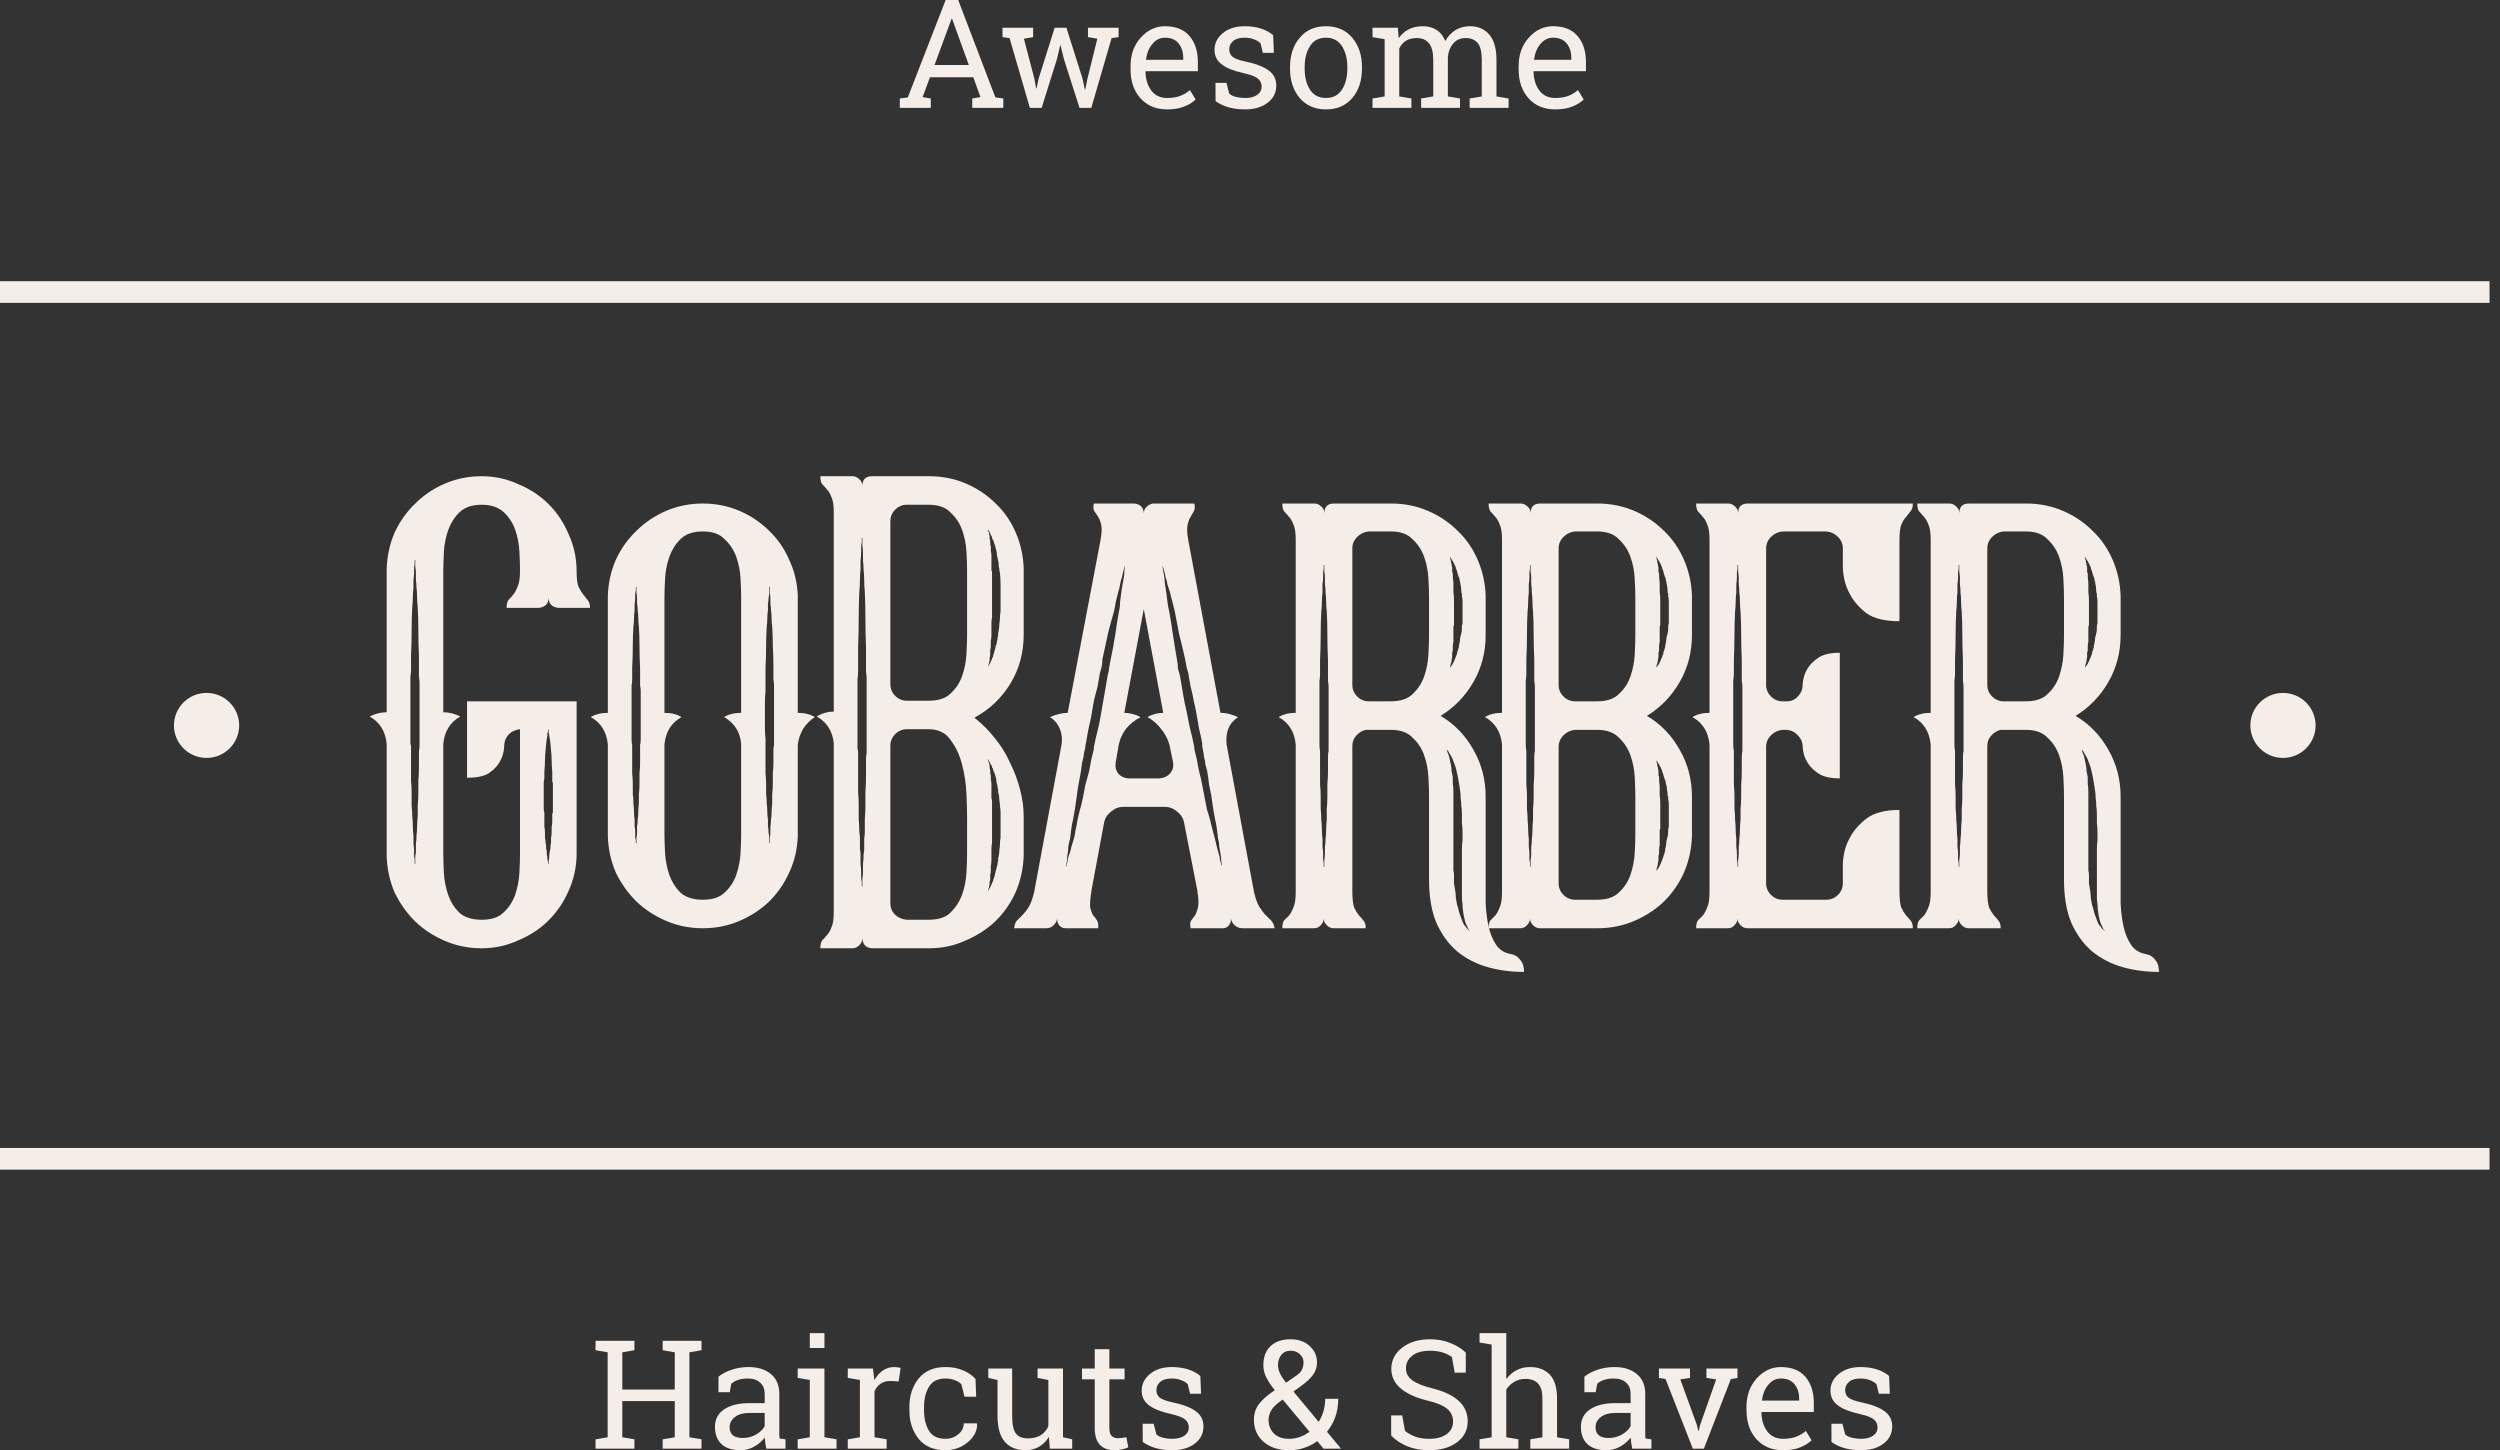 <svg width="231" height="134" viewBox="0 0 231 134" fill="none" xmlns="http://www.w3.org/2000/svg">
<rect x="0" y="0" width="231" height="134" fill="#333333" stroke="none"/>
<path d="M55.029 124.761V123.892H58.62V124.761L57.501 124.953V128.395H62.349V124.953L61.229 124.761V123.892H64.82V124.761L63.701 124.953V132.802L64.82 132.994V133.856H61.229V132.994L62.349 132.802V129.456H57.501V132.802L58.62 132.994V133.856H55.029V132.994L56.148 132.802V124.953L55.029 124.761Z" fill="#F4EDE8"/>
<path d="M70.808 133.856C70.767 133.656 70.735 133.475 70.712 133.316C70.689 133.156 70.673 132.996 70.664 132.837C70.403 133.17 70.076 133.448 69.682 133.671C69.293 133.89 68.876 134 68.432 134C67.659 134 67.07 133.813 66.668 133.439C66.265 133.06 66.063 132.529 66.063 131.844C66.063 131.142 66.347 130.601 66.915 130.222C67.487 129.839 68.27 129.647 69.263 129.647H70.657V128.785C70.657 128.352 70.52 128.009 70.245 127.759C69.971 127.503 69.588 127.375 69.099 127.375C68.76 127.375 68.46 127.419 68.199 127.505C67.943 127.592 67.734 127.711 67.574 127.861L67.43 128.641H66.386V127.204C66.725 126.935 67.135 126.721 67.615 126.561C68.096 126.397 68.618 126.315 69.181 126.315C70.023 126.315 70.705 126.529 71.227 126.958C71.749 127.387 72.01 128 72.01 128.799V132.364C72.01 132.46 72.01 132.554 72.01 132.645C72.015 132.736 72.022 132.827 72.031 132.919L72.58 132.994V133.856H70.808ZM68.632 132.871C69.08 132.871 69.49 132.764 69.861 132.549C70.231 132.335 70.497 132.077 70.657 131.776V130.558H69.215C68.661 130.558 68.222 130.685 67.897 130.941C67.576 131.196 67.416 131.507 67.416 131.872C67.416 132.196 67.517 132.444 67.718 132.618C67.92 132.786 68.224 132.871 68.632 132.871Z" fill="#F4EDE8"/>
<path d="M73.706 132.994L74.825 132.802V127.512L73.706 127.321V126.451H76.178V132.802L77.297 132.994V133.856H73.706V132.994ZM76.178 124.556H74.825V123.18H76.178V124.556Z" fill="#F4EDE8"/>
<path d="M78.334 127.321V126.451H80.662L80.793 127.526C81.003 127.147 81.262 126.851 81.569 126.636C81.88 126.422 82.235 126.315 82.633 126.315C82.738 126.315 82.846 126.324 82.956 126.342C83.07 126.356 83.157 126.372 83.217 126.39L83.038 127.642L82.269 127.601C81.912 127.601 81.612 127.686 81.37 127.854C81.127 128.019 80.939 128.251 80.806 128.552V132.802L81.926 132.994V133.856H78.334V132.994L79.454 132.802V127.512L78.334 127.321Z" fill="#F4EDE8"/>
<path d="M87.357 132.946C87.806 132.946 88.2 132.809 88.538 132.535C88.882 132.257 89.053 131.917 89.053 131.516H90.269L90.282 131.557C90.305 132.196 90.019 132.764 89.424 133.261C88.834 133.754 88.145 134 87.357 134C86.277 134 85.451 133.649 84.878 132.946C84.311 132.243 84.027 131.361 84.027 130.298V130.01C84.027 128.956 84.313 128.078 84.885 127.375C85.457 126.668 86.281 126.315 87.357 126.315C87.952 126.315 88.486 126.413 88.957 126.609C89.433 126.805 89.827 127.074 90.138 127.416L90.2 129.059H89.122L88.827 127.895C88.667 127.74 88.461 127.615 88.209 127.519C87.957 127.423 87.673 127.375 87.357 127.375C86.648 127.375 86.14 127.631 85.833 128.142C85.531 128.648 85.38 129.271 85.38 130.01V130.298C85.38 131.055 85.531 131.687 85.833 132.193C86.135 132.695 86.643 132.946 87.357 132.946Z" fill="#F4EDE8"/>
<path d="M96.916 132.761C96.682 133.158 96.38 133.464 96.009 133.678C95.643 133.893 95.22 134 94.739 134C93.933 134 93.304 133.742 92.851 133.227C92.397 132.711 92.171 131.908 92.171 130.818V127.512L91.319 127.321V126.451H93.524V130.831C93.524 131.621 93.64 132.164 93.874 132.46C94.107 132.757 94.471 132.905 94.966 132.905C95.446 132.905 95.842 132.809 96.154 132.618C96.469 132.421 96.708 132.145 96.868 131.789V127.512L95.872 127.321V126.451H98.221V132.802L99.072 132.994V133.856H97.005L96.916 132.761Z" fill="#F4EDE8"/>
<path d="M102.505 124.665V126.451H103.913V127.451H102.505V131.947C102.505 132.294 102.576 132.538 102.718 132.679C102.865 132.821 103.057 132.891 103.295 132.891C103.414 132.891 103.547 132.882 103.693 132.864C103.844 132.841 103.97 132.818 104.071 132.795L104.256 133.719C104.128 133.802 103.941 133.868 103.693 133.918C103.446 133.973 103.199 134 102.952 134C102.402 134 101.965 133.836 101.64 133.507C101.315 133.174 101.153 132.654 101.153 131.947V127.451H99.978V126.451H101.153V124.665H102.505Z" fill="#F4EDE8"/>
<path d="M110.979 128.778H109.963L109.743 127.889C109.578 127.733 109.37 127.61 109.118 127.519C108.871 127.423 108.589 127.375 108.274 127.375C107.793 127.375 107.436 127.48 107.202 127.69C106.969 127.9 106.852 128.153 106.852 128.45C106.852 128.742 106.955 128.972 107.161 129.141C107.367 129.31 107.786 129.46 108.418 129.593C109.356 129.793 110.054 130.067 110.512 130.414C110.97 130.756 111.199 131.217 111.199 131.796C111.199 132.453 110.931 132.985 110.395 133.391C109.864 133.797 109.168 134 108.308 134C107.745 134 107.239 133.936 106.79 133.808C106.342 133.676 105.941 133.487 105.589 133.24L105.582 131.55H106.598L106.852 132.542C107.008 132.684 107.218 132.786 107.484 132.85C107.754 132.914 108.029 132.946 108.308 132.946C108.789 132.946 109.164 132.85 109.434 132.659C109.709 132.462 109.846 132.207 109.846 131.892C109.846 131.596 109.732 131.351 109.503 131.16C109.278 130.968 108.85 130.802 108.219 130.66C107.317 130.464 106.637 130.197 106.179 129.86C105.721 129.522 105.492 129.066 105.492 128.491C105.492 127.889 105.749 127.375 106.262 126.951C106.779 126.527 107.45 126.315 108.274 126.315C108.837 126.315 109.342 126.388 109.791 126.534C110.24 126.68 110.613 126.883 110.91 127.143L110.979 128.778Z" fill="#F4EDE8"/>
<path d="M115.861 131.174C115.861 130.617 116.022 130.131 116.342 129.716C116.667 129.296 117.15 128.876 117.791 128.457C117.434 128.005 117.168 127.603 116.994 127.252C116.82 126.896 116.733 126.531 116.733 126.157C116.733 125.386 116.955 124.793 117.399 124.378C117.848 123.958 118.464 123.748 119.247 123.748C119.97 123.748 120.558 123.956 121.011 124.371C121.465 124.786 121.691 125.286 121.691 125.87C121.691 126.317 121.57 126.705 121.327 127.033C121.089 127.357 120.734 127.69 120.263 128.032L119.514 128.58L121.849 131.379C122.037 131.082 122.183 130.754 122.289 130.393C122.394 130.033 122.447 129.652 122.447 129.25H123.655C123.655 129.848 123.566 130.402 123.387 130.913C123.209 131.424 122.95 131.883 122.611 132.289L123.882 133.822L123.868 133.856H122.295L121.712 133.158C121.346 133.432 120.94 133.642 120.496 133.788C120.052 133.929 119.592 134 119.116 134C118.123 134 117.331 133.738 116.74 133.213C116.154 132.688 115.861 132.008 115.861 131.174ZM119.116 132.946C119.446 132.946 119.771 132.891 120.091 132.782C120.412 132.668 120.714 132.506 120.998 132.296L118.519 129.319L118.244 129.517C117.828 129.828 117.551 130.124 117.413 130.407C117.28 130.69 117.214 130.945 117.214 131.174C117.214 131.689 117.377 132.113 117.702 132.446C118.027 132.78 118.498 132.946 119.116 132.946ZM118.086 126.143C118.086 126.385 118.148 126.638 118.272 126.903C118.395 127.163 118.581 127.448 118.828 127.759L119.775 127.108C120.036 126.935 120.213 126.748 120.304 126.547C120.4 126.342 120.448 126.116 120.448 125.87C120.448 125.591 120.336 125.345 120.112 125.131C119.892 124.916 119.604 124.809 119.247 124.809C118.876 124.809 118.59 124.939 118.388 125.199C118.187 125.455 118.086 125.769 118.086 126.143Z" fill="#F4EDE8"/>
<path d="M135.439 126.835H134.415L134.161 125.411C133.955 125.238 133.681 125.094 133.337 124.98C132.994 124.866 132.596 124.809 132.142 124.809C131.424 124.809 130.872 124.962 130.488 125.267C130.103 125.569 129.911 125.963 129.911 126.451C129.911 126.885 130.105 127.248 130.494 127.54C130.888 127.827 131.522 128.08 132.397 128.299C133.449 128.559 134.248 128.943 134.793 129.449C135.342 129.955 135.617 130.583 135.617 131.331C135.617 132.134 135.287 132.78 134.628 133.268C133.974 133.756 133.115 134 132.053 134C131.284 134 130.6 133.875 130 133.624C129.405 133.373 128.92 133.044 128.544 132.638V130.783H129.561L129.821 132.214C130.082 132.428 130.394 132.604 130.755 132.741C131.117 132.878 131.55 132.946 132.053 132.946C132.735 132.946 133.273 132.802 133.667 132.515C134.065 132.227 134.264 131.837 134.264 131.345C134.264 130.888 134.093 130.507 133.749 130.202C133.406 129.891 132.799 129.631 131.93 129.422C130.872 129.171 130.046 128.801 129.451 128.313C128.856 127.825 128.558 127.211 128.558 126.472C128.558 125.692 128.89 125.044 129.554 124.528C130.217 124.008 131.08 123.748 132.142 123.748C132.843 123.748 133.479 123.869 134.051 124.111C134.628 124.348 135.091 124.638 135.439 124.98V126.835Z" fill="#F4EDE8"/>
<path d="M136.709 132.994L137.828 132.802V124.241L136.709 124.049V123.18H139.181V127.437C139.437 127.081 139.751 126.805 140.122 126.609C140.492 126.413 140.904 126.315 141.358 126.315C142.154 126.315 142.772 126.552 143.212 127.026C143.651 127.501 143.871 128.231 143.871 129.216V132.802L144.99 132.994V133.856H141.399V132.994L142.518 132.802V129.203C142.518 128.591 142.385 128.14 142.12 127.848C141.859 127.556 141.468 127.41 140.946 127.41C140.575 127.41 140.236 127.498 139.929 127.676C139.627 127.85 139.378 128.087 139.181 128.388V132.802L140.3 132.994V133.856H136.709V132.994Z" fill="#F4EDE8"/>
<path d="M150.82 133.856C150.779 133.656 150.747 133.475 150.724 133.316C150.701 133.156 150.685 132.996 150.676 132.837C150.415 133.17 150.088 133.448 149.694 133.671C149.305 133.89 148.888 134 148.444 134C147.671 134 147.082 133.813 146.679 133.439C146.277 133.06 146.075 132.529 146.075 131.844C146.075 131.142 146.359 130.601 146.927 130.222C147.499 129.839 148.282 129.647 149.275 129.647H150.669V128.785C150.669 128.352 150.532 128.009 150.257 127.759C149.982 127.503 149.6 127.375 149.11 127.375C148.772 127.375 148.472 127.419 148.211 127.505C147.954 127.592 147.746 127.711 147.586 127.861L147.442 128.641H146.398V127.204C146.737 126.935 147.146 126.721 147.627 126.561C148.108 126.397 148.63 126.315 149.193 126.315C150.035 126.315 150.717 126.529 151.239 126.958C151.761 127.387 152.022 128 152.022 128.799V132.364C152.022 132.46 152.022 132.554 152.022 132.645C152.026 132.736 152.033 132.827 152.042 132.919L152.592 132.994V133.856H150.82ZM148.643 132.871C149.092 132.871 149.502 132.764 149.872 132.549C150.243 132.335 150.509 132.077 150.669 131.776V130.558H149.227C148.673 130.558 148.234 130.685 147.909 130.941C147.588 131.196 147.428 131.507 147.428 131.872C147.428 132.196 147.529 132.444 147.73 132.618C147.931 132.786 148.236 132.871 148.643 132.871Z" fill="#F4EDE8"/>
<path d="M156.156 127.321L155.263 127.457L156.794 131.673L156.918 132.207H156.959L157.089 131.673L158.573 127.457L157.673 127.321V126.451H160.543V127.321L159.932 127.423L157.44 133.856H156.417L153.896 127.423L153.285 127.321V126.451H156.156V127.321Z" fill="#F4EDE8"/>
<path d="M164.76 134C163.725 134 162.901 133.658 162.288 132.973C161.679 132.285 161.374 131.393 161.374 130.298V129.996C161.374 128.943 161.688 128.067 162.315 127.368C162.947 126.666 163.693 126.315 164.554 126.315C165.552 126.315 166.307 126.616 166.82 127.218C167.337 127.82 167.596 128.623 167.596 129.627V130.469H162.775L162.755 130.503C162.768 131.215 162.949 131.801 163.297 132.262C163.645 132.718 164.133 132.946 164.76 132.946C165.217 132.946 165.618 132.882 165.961 132.754C166.309 132.622 166.609 132.442 166.861 132.214L167.39 133.09C167.124 133.345 166.772 133.562 166.332 133.74C165.897 133.913 165.373 134 164.76 134ZM164.554 127.375C164.1 127.375 163.714 127.567 163.393 127.95C163.073 128.329 162.876 128.806 162.803 129.381L162.816 129.415H166.243V129.237C166.243 128.708 166.101 128.265 165.817 127.909C165.533 127.553 165.112 127.375 164.554 127.375Z" fill="#F4EDE8"/>
<path d="M174.62 128.778H173.604L173.384 127.889C173.22 127.733 173.011 127.61 172.759 127.519C172.512 127.423 172.231 127.375 171.915 127.375C171.434 127.375 171.077 127.48 170.844 127.69C170.61 127.9 170.493 128.153 170.493 128.45C170.493 128.742 170.596 128.972 170.802 129.141C171.008 129.31 171.427 129.46 172.059 129.593C172.998 129.793 173.696 130.067 174.153 130.414C174.611 130.756 174.84 131.217 174.84 131.796C174.84 132.453 174.572 132.985 174.037 133.391C173.506 133.797 172.81 134 171.949 134C171.386 134 170.88 133.936 170.432 133.808C169.983 133.676 169.582 133.487 169.23 133.24L169.223 131.55H170.239L170.493 132.542C170.649 132.684 170.86 132.786 171.125 132.85C171.395 132.914 171.67 132.946 171.949 132.946C172.43 132.946 172.805 132.85 173.075 132.659C173.35 132.462 173.487 132.207 173.487 131.892C173.487 131.596 173.373 131.351 173.144 131.16C172.92 130.968 172.492 130.802 171.86 130.66C170.958 130.464 170.278 130.197 169.821 129.86C169.363 129.522 169.134 129.066 169.134 128.491C169.134 127.889 169.39 127.375 169.903 126.951C170.42 126.527 171.091 126.315 171.915 126.315C172.478 126.315 172.984 126.388 173.432 126.534C173.881 126.68 174.254 126.883 174.552 127.143L174.62 128.778Z" fill="#F4EDE8"/>
<path d="M83.141 9.102L83.883 8.999L87.378 0H88.538L91.972 8.999L92.707 9.102V9.964H89.836V9.102L90.592 8.972L89.932 7.138H85.929L85.249 8.972L86.005 9.102V9.964H83.141V9.102ZM86.348 6.009H89.52L87.969 1.731H87.927L86.348 6.009Z" fill="#F4EDE8"/>
<path d="M95.46 3.429L94.609 3.579L95.577 7.268L95.735 8.164H95.776L95.968 7.268L97.451 2.56H98.536L100.027 7.268L100.239 8.267H100.281L100.48 7.268L101.393 3.579L100.528 3.429V2.56H103.357V3.429L102.711 3.524L100.837 9.964H99.745L98.303 5.454L97.994 4.209L97.953 4.216L97.664 5.454L96.25 9.964H95.158L93.283 3.524L92.631 3.429V2.56H95.46V3.429Z" fill="#F4EDE8"/>
<path d="M107.848 10.108C106.813 10.108 105.989 9.766 105.376 9.082C104.767 8.393 104.462 7.501 104.462 6.406V6.105C104.462 5.051 104.776 4.175 105.403 3.477C106.035 2.774 106.781 2.423 107.642 2.423C108.64 2.423 109.395 2.724 109.908 3.326C110.425 3.928 110.684 4.731 110.684 5.735V6.577H105.863L105.843 6.611C105.856 7.323 106.037 7.909 106.385 8.37C106.733 8.826 107.221 9.054 107.848 9.054C108.306 9.054 108.706 8.99 109.049 8.863C109.397 8.73 109.697 8.55 109.949 8.322L110.478 9.198C110.212 9.453 109.86 9.67 109.42 9.848C108.985 10.021 108.461 10.108 107.848 10.108ZM107.642 3.483C107.189 3.483 106.802 3.675 106.481 4.058C106.161 4.437 105.964 4.914 105.891 5.489L105.905 5.523H109.331V5.345C109.331 4.816 109.189 4.373 108.905 4.017C108.621 3.661 108.2 3.483 107.642 3.483Z" fill="#F4EDE8"/>
<path d="M117.708 4.886H116.692L116.472 3.997C116.308 3.842 116.099 3.718 115.848 3.627C115.6 3.531 115.319 3.483 115.003 3.483C114.522 3.483 114.165 3.588 113.932 3.798C113.698 4.008 113.582 4.261 113.582 4.558C113.582 4.85 113.685 5.08 113.891 5.249C114.097 5.418 114.515 5.568 115.147 5.701C116.086 5.902 116.784 6.175 117.242 6.522C117.699 6.864 117.928 7.325 117.928 7.904C117.928 8.561 117.66 9.093 117.125 9.499C116.594 9.905 115.898 10.108 115.037 10.108C114.474 10.108 113.968 10.044 113.52 9.916C113.071 9.784 112.671 9.595 112.318 9.348L112.311 7.658H113.327L113.582 8.65C113.737 8.792 113.948 8.894 114.213 8.958C114.483 9.022 114.758 9.054 115.037 9.054C115.518 9.054 115.893 8.958 116.163 8.767C116.438 8.571 116.575 8.315 116.575 8C116.575 7.704 116.461 7.46 116.232 7.268C116.008 7.076 115.58 6.91 114.948 6.768C114.046 6.572 113.366 6.305 112.909 5.968C112.451 5.63 112.222 5.174 112.222 4.599C112.222 3.997 112.478 3.483 112.991 3.059C113.508 2.635 114.179 2.423 115.003 2.423C115.566 2.423 116.072 2.496 116.521 2.642C116.969 2.788 117.342 2.991 117.64 3.251L117.708 4.886Z" fill="#F4EDE8"/>
<path d="M119.199 6.194C119.199 5.099 119.496 4.197 120.091 3.49C120.686 2.779 121.494 2.423 122.515 2.423C123.541 2.423 124.351 2.776 124.946 3.483C125.546 4.191 125.846 5.094 125.846 6.194V6.344C125.846 7.448 125.548 8.352 124.953 9.054C124.358 9.757 123.55 10.108 122.529 10.108C121.499 10.108 120.686 9.757 120.091 9.054C119.496 8.347 119.199 7.444 119.199 6.344V6.194ZM120.551 6.344C120.551 7.129 120.716 7.777 121.046 8.288C121.38 8.799 121.874 9.054 122.529 9.054C123.17 9.054 123.657 8.799 123.992 8.288C124.326 7.777 124.493 7.129 124.493 6.344V6.194C124.493 5.418 124.326 4.772 123.992 4.257C123.657 3.741 123.165 3.483 122.515 3.483C121.865 3.483 121.375 3.741 121.046 4.257C120.716 4.772 120.551 5.418 120.551 6.194V6.344Z" fill="#F4EDE8"/>
<path d="M126.821 9.102L127.94 8.91V3.62L126.821 3.429V2.56H129.155L129.245 3.524C129.483 3.173 129.789 2.902 130.165 2.71C130.54 2.518 130.975 2.423 131.47 2.423C131.964 2.423 132.387 2.537 132.74 2.765C133.097 2.993 133.365 3.335 133.543 3.791C133.777 3.372 134.086 3.039 134.47 2.792C134.855 2.546 135.303 2.423 135.816 2.423C136.576 2.423 137.176 2.683 137.615 3.203C138.055 3.718 138.275 4.496 138.275 5.537V8.91L139.394 9.102V9.964H135.796V9.102L136.915 8.91V5.523C136.915 4.793 136.789 4.277 136.537 3.976C136.285 3.67 135.912 3.518 135.418 3.518C134.946 3.518 134.566 3.684 134.278 4.017C133.994 4.346 133.829 4.761 133.784 5.263V8.91L134.903 9.102V9.964H131.312V9.102L132.431 8.91V5.523C132.431 4.829 132.3 4.323 132.039 4.004C131.783 3.68 131.41 3.518 130.92 3.518C130.508 3.518 130.169 3.602 129.904 3.771C129.638 3.94 129.435 4.177 129.293 4.483V8.91L130.412 9.102V9.964H126.821V9.102Z" fill="#F4EDE8"/>
<path d="M143.706 10.108C142.672 10.108 141.848 9.766 141.234 9.082C140.625 8.393 140.321 7.501 140.321 6.406V6.105C140.321 5.051 140.634 4.175 141.262 3.477C141.893 2.774 142.64 2.423 143.5 2.423C144.498 2.423 145.253 2.724 145.766 3.326C146.283 3.928 146.542 4.731 146.542 5.735V6.577H141.722L141.701 6.611C141.715 7.323 141.896 7.909 142.244 8.37C142.591 8.826 143.079 9.054 143.706 9.054C144.164 9.054 144.564 8.99 144.908 8.863C145.256 8.73 145.556 8.55 145.807 8.322L146.336 9.198C146.071 9.453 145.718 9.67 145.279 9.848C144.844 10.021 144.32 10.108 143.706 10.108ZM143.5 3.483C143.047 3.483 142.66 3.675 142.34 4.058C142.019 4.437 141.822 4.914 141.749 5.489L141.763 5.523H145.189V5.345C145.189 4.816 145.047 4.373 144.764 4.017C144.48 3.661 144.059 3.483 143.5 3.483Z" fill="#F4EDE8"/>
<rect y="106.073" width="230.033" height="2.002" fill="#F4EDE8"/>
<rect y="25.983" width="230.033" height="2.002" fill="#F4EDE8"/>
<path d="M53.279 64.802V78.874C53.279 80.07 53.036 81.21 52.548 82.294C52.098 83.341 51.479 84.256 50.692 85.041C49.904 85.826 48.967 86.443 47.879 86.891C46.829 87.377 45.704 87.62 44.504 87.62C43.304 87.62 42.179 87.396 41.129 86.947C40.079 86.499 39.16 85.901 38.372 85.153C37.585 84.368 36.947 83.471 36.46 82.462C36.01 81.416 35.766 80.294 35.728 79.098V68.727C35.616 67.568 35.091 66.727 34.153 66.204C34.678 65.942 35.203 65.811 35.728 65.811V52.581C35.766 51.385 36.01 50.263 36.46 49.217C36.947 48.17 37.585 47.273 38.372 46.526C39.16 45.741 40.079 45.124 41.129 44.676C42.179 44.227 43.304 44.003 44.504 44.003C45.704 44.003 46.829 44.246 47.879 44.732C48.967 45.18 49.904 45.797 50.692 46.582C51.479 47.367 52.098 48.301 52.548 49.385C53.036 50.431 53.279 51.571 53.279 52.805C53.279 53.44 53.336 53.907 53.448 54.206C53.598 54.505 53.748 54.748 53.898 54.935C54.048 55.122 54.179 55.29 54.292 55.44C54.442 55.589 54.517 55.832 54.517 56.169H51.592C50.992 56.094 50.692 55.776 50.692 55.215C50.692 55.776 50.392 56.094 49.792 56.169H46.81C46.81 55.832 46.867 55.589 46.979 55.44C47.129 55.29 47.279 55.122 47.429 54.935C47.579 54.748 47.71 54.505 47.823 54.206C47.973 53.907 48.048 53.421 48.048 52.749V52.693C48.048 52.207 48.029 51.627 47.992 50.955C47.954 50.245 47.823 49.572 47.598 48.936C47.373 48.301 47.017 47.759 46.529 47.31C46.041 46.862 45.366 46.638 44.504 46.638C43.604 46.638 42.91 46.881 42.422 47.367C41.972 47.815 41.635 48.357 41.41 48.992C41.185 49.628 41.054 50.301 41.016 51.011C40.979 51.721 40.96 52.319 40.96 52.805V65.811C41.485 65.811 42.01 65.942 42.535 66.204C41.597 66.727 41.072 67.568 40.96 68.727V78.874C40.96 79.36 40.979 79.958 41.016 80.668C41.054 81.341 41.185 82.014 41.41 82.686C41.635 83.322 41.972 83.864 42.422 84.312C42.91 84.761 43.604 84.985 44.504 84.985C45.404 84.985 46.079 84.761 46.529 84.312C47.017 83.864 47.373 83.322 47.598 82.686C47.823 82.014 47.954 81.341 47.992 80.668C48.029 79.958 48.048 79.36 48.048 78.874V67.381C47.635 67.419 47.279 67.587 46.979 67.886C46.717 68.185 46.585 68.54 46.585 68.951V69.007C46.548 69.568 46.398 70.053 46.135 70.465C45.91 70.838 45.573 71.175 45.123 71.474C44.673 71.735 44.016 71.866 43.154 71.866V64.802H53.279ZM38.766 63.176C38.766 62.952 38.747 62.728 38.71 62.504C38.71 62.279 38.71 62.074 38.71 61.887V60.597C38.672 59.775 38.654 58.99 38.654 58.243C38.654 57.495 38.635 56.785 38.597 56.112C38.56 55.776 38.541 55.477 38.541 55.215C38.541 54.916 38.522 54.617 38.485 54.318C38.485 54.057 38.466 53.814 38.429 53.59C38.429 53.328 38.429 53.104 38.429 52.917C38.429 52.73 38.41 52.562 38.372 52.412C38.372 52.263 38.372 52.132 38.372 52.02V51.739C38.335 51.739 38.316 51.758 38.316 51.796V52.02C38.316 52.132 38.297 52.263 38.26 52.412C38.26 52.562 38.26 52.73 38.26 52.917C38.26 53.104 38.241 53.328 38.204 53.59C38.204 53.814 38.204 54.057 38.204 54.318C38.166 54.617 38.147 54.916 38.147 55.215C38.147 55.477 38.129 55.776 38.091 56.112C38.054 56.785 38.035 57.495 38.035 58.243C38.035 58.99 38.016 59.775 37.979 60.597V61.887C37.979 62.074 37.96 62.279 37.922 62.504C37.922 62.728 37.922 62.952 37.922 63.176V68.39C37.922 68.502 37.922 68.615 37.922 68.727C37.96 68.839 37.979 68.932 37.979 69.007V70.913C37.979 71.324 37.979 71.735 37.979 72.147C38.016 72.52 38.035 72.894 38.035 73.268C38.035 73.679 38.035 74.071 38.035 74.445C38.072 74.781 38.091 75.099 38.091 75.398C38.129 75.735 38.147 76.052 38.147 76.351C38.147 76.65 38.166 76.931 38.204 77.192C38.204 77.491 38.204 77.753 38.204 77.977C38.241 78.201 38.26 78.407 38.26 78.594C38.26 78.781 38.26 78.949 38.26 79.098C38.297 79.248 38.316 79.379 38.316 79.491V79.771C38.316 79.809 38.335 79.827 38.372 79.827V79.491C38.372 79.379 38.372 79.248 38.372 79.098C38.41 78.949 38.429 78.781 38.429 78.594C38.429 78.407 38.429 78.201 38.429 77.977C38.466 77.753 38.485 77.491 38.485 77.192C38.522 76.931 38.541 76.65 38.541 76.351C38.541 76.052 38.56 75.735 38.597 75.398C38.597 75.099 38.597 74.781 38.597 74.445C38.635 74.071 38.654 73.679 38.654 73.268C38.654 72.894 38.654 72.52 38.654 72.147C38.691 71.735 38.71 71.324 38.71 70.913V69.68C38.71 69.381 38.729 69.156 38.766 69.007V63.176ZM51.029 71.306C50.992 70.932 50.973 70.596 50.973 70.296C50.973 69.96 50.954 69.642 50.917 69.343C50.879 68.783 50.823 68.316 50.748 67.942C50.748 67.867 50.729 67.792 50.692 67.718C50.692 67.643 50.692 67.587 50.692 67.549V67.381L50.635 67.437V67.549C50.635 67.587 50.617 67.643 50.579 67.718C50.579 67.792 50.579 67.867 50.579 67.942C50.504 68.316 50.448 68.783 50.41 69.343C50.373 69.642 50.354 69.96 50.354 70.296C50.354 70.596 50.335 70.932 50.298 71.306V71.866C50.298 71.978 50.279 72.091 50.242 72.203C50.242 72.277 50.242 72.352 50.242 72.427V74.781C50.242 74.894 50.26 74.987 50.298 75.062V75.903C50.298 76.09 50.298 76.258 50.298 76.407C50.335 76.557 50.354 76.725 50.354 76.912C50.354 77.099 50.354 77.267 50.354 77.416C50.392 77.566 50.41 77.716 50.41 77.865C50.448 78.014 50.467 78.164 50.467 78.314C50.467 78.426 50.485 78.538 50.523 78.65C50.523 78.762 50.523 78.874 50.523 78.986C50.56 79.098 50.579 79.192 50.579 79.267C50.579 79.341 50.579 79.416 50.579 79.491C50.617 79.566 50.635 79.622 50.635 79.659V79.771C50.635 79.809 50.654 79.827 50.692 79.827V79.659C50.692 79.622 50.692 79.566 50.692 79.491C50.729 79.416 50.748 79.341 50.748 79.267C50.748 79.192 50.748 79.098 50.748 78.986C50.785 78.874 50.804 78.762 50.804 78.65C50.842 78.538 50.86 78.426 50.86 78.314C50.86 78.164 50.879 78.014 50.917 77.865C50.917 77.716 50.917 77.566 50.917 77.416C50.954 77.267 50.973 77.099 50.973 76.912C50.973 76.725 50.973 76.557 50.973 76.407C51.011 76.258 51.029 76.09 51.029 75.903V75.342C51.029 75.193 51.048 75.099 51.086 75.062V72.427C51.086 72.352 51.067 72.277 51.029 72.203C51.029 72.091 51.029 71.978 51.029 71.866V71.306Z" fill="#F4EDE8"/>
<path d="M73.715 65.868C74.352 65.868 74.877 65.998 75.29 66.26C74.877 66.522 74.521 66.877 74.221 67.325C73.959 67.774 73.79 68.26 73.715 68.783V77.248C73.677 78.444 73.415 79.566 72.927 80.612C72.477 81.621 71.859 82.518 71.071 83.303C70.284 84.051 69.365 84.649 68.315 85.097C67.265 85.546 66.139 85.77 64.939 85.77C63.739 85.77 62.614 85.546 61.564 85.097C60.514 84.649 59.595 84.051 58.808 83.303C58.02 82.518 57.383 81.621 56.895 80.612C56.445 79.566 56.202 78.444 56.164 77.248V68.783C56.051 67.624 55.526 66.783 54.589 66.26C55.002 65.998 55.526 65.868 56.164 65.868V55.047C56.202 53.889 56.445 52.786 56.895 51.739C57.383 50.693 58.02 49.796 58.808 49.048C59.595 48.264 60.514 47.647 61.564 47.198C62.614 46.75 63.739 46.526 64.939 46.526C66.139 46.526 67.265 46.75 68.315 47.198C69.365 47.647 70.284 48.264 71.071 49.048C71.859 49.796 72.477 50.693 72.927 51.739C73.415 52.786 73.677 53.889 73.715 55.047V65.868ZM59.202 63.849C59.202 63.662 59.183 63.494 59.145 63.345C59.145 63.158 59.145 62.971 59.145 62.784V61.719C59.108 61.009 59.089 60.336 59.089 59.7C59.089 59.065 59.07 58.467 59.033 57.907C58.995 57.645 58.977 57.383 58.977 57.122C58.977 56.86 58.958 56.617 58.92 56.393C58.92 56.169 58.902 55.963 58.864 55.776C58.864 55.589 58.864 55.421 58.864 55.272C58.864 55.085 58.845 54.935 58.808 54.823C58.808 54.673 58.808 54.561 58.808 54.487V54.206C58.77 54.206 58.752 54.225 58.752 54.262V54.487C58.752 54.561 58.733 54.673 58.695 54.823C58.695 54.935 58.695 55.085 58.695 55.272C58.695 55.421 58.677 55.589 58.639 55.776C58.639 55.963 58.639 56.169 58.639 56.393C58.602 56.617 58.583 56.86 58.583 57.122C58.583 57.383 58.564 57.645 58.527 57.907C58.489 58.467 58.47 59.065 58.47 59.7C58.47 60.336 58.452 61.009 58.414 61.719V62.784C58.414 62.971 58.395 63.158 58.358 63.345C58.358 63.494 58.358 63.662 58.358 63.849V68.278C58.358 68.54 58.377 68.727 58.414 68.839V70.465C58.414 70.801 58.414 71.137 58.414 71.474C58.452 71.81 58.47 72.128 58.47 72.427C58.47 72.763 58.47 73.081 58.47 73.38C58.508 73.642 58.527 73.922 58.527 74.221C58.564 74.52 58.583 74.8 58.583 75.062C58.583 75.286 58.602 75.51 58.639 75.735C58.639 75.959 58.639 76.164 58.639 76.351C58.677 76.538 58.695 76.725 58.695 76.912C58.695 77.099 58.695 77.267 58.695 77.416C58.733 77.529 58.752 77.622 58.752 77.697V77.865C58.752 77.902 58.77 77.921 58.808 77.921V77.697C58.808 77.622 58.808 77.529 58.808 77.416C58.845 77.267 58.864 77.099 58.864 76.912C58.864 76.725 58.864 76.538 58.864 76.351C58.902 76.164 58.92 75.959 58.92 75.735C58.958 75.51 58.977 75.286 58.977 75.062C58.977 74.8 58.995 74.52 59.033 74.221C59.033 73.922 59.033 73.642 59.033 73.38C59.07 73.081 59.089 72.763 59.089 72.427C59.089 72.128 59.089 71.81 59.089 71.474C59.127 71.137 59.145 70.801 59.145 70.465V68.839C59.183 68.727 59.202 68.54 59.202 68.278V63.849ZM68.483 55.272C68.483 54.786 68.465 54.188 68.427 53.477C68.39 52.767 68.258 52.095 68.033 51.459C67.808 50.824 67.452 50.282 66.965 49.833C66.514 49.347 65.84 49.105 64.939 49.105C64.039 49.105 63.346 49.347 62.858 49.833C62.408 50.282 62.071 50.824 61.846 51.459C61.62 52.095 61.489 52.767 61.452 53.477C61.414 54.188 61.395 54.786 61.395 55.272V65.868C62.033 65.868 62.558 65.998 62.971 66.26C62.033 66.783 61.508 67.624 61.395 68.783V77.024C61.395 77.51 61.414 78.108 61.452 78.818C61.489 79.491 61.62 80.164 61.846 80.836C62.071 81.472 62.408 82.014 62.858 82.462C63.346 82.911 64.039 83.135 64.939 83.135C65.84 83.135 66.514 82.911 66.965 82.462C67.452 82.014 67.808 81.472 68.033 80.836C68.258 80.164 68.39 79.491 68.427 78.818C68.465 78.108 68.483 77.51 68.483 77.024V68.783C68.408 67.662 67.883 66.821 66.908 66.26C67.321 65.998 67.846 65.868 68.483 65.868V55.272ZM71.521 63.849C71.521 63.662 71.521 63.494 71.521 63.345C71.521 63.158 71.502 62.971 71.465 62.784V61.719C71.465 61.009 71.446 60.336 71.409 59.7C71.409 59.065 71.39 58.467 71.352 57.907C71.315 57.645 71.296 57.383 71.296 57.122C71.296 56.86 71.277 56.617 71.24 56.393C71.24 56.169 71.221 55.963 71.183 55.776C71.183 55.589 71.183 55.421 71.183 55.272C71.183 55.085 71.165 54.935 71.127 54.823C71.127 54.673 71.127 54.561 71.127 54.487V54.206C71.09 54.206 71.071 54.225 71.071 54.262V54.487C71.071 54.561 71.071 54.673 71.071 54.823C71.071 54.935 71.052 55.085 71.015 55.272C71.015 55.421 70.996 55.589 70.959 55.776C70.959 55.963 70.959 56.169 70.959 56.393C70.921 56.617 70.902 56.86 70.902 57.122C70.902 57.383 70.883 57.645 70.846 57.907C70.808 58.467 70.79 59.065 70.79 59.7C70.79 60.336 70.771 61.009 70.734 61.719V63.849C70.696 64.223 70.677 64.597 70.677 64.971C70.677 65.344 70.677 65.718 70.677 66.092C70.677 66.466 70.677 66.839 70.677 67.213C70.677 67.549 70.696 67.904 70.734 68.278V70.465C70.734 70.801 70.734 71.137 70.734 71.474C70.771 71.81 70.79 72.128 70.79 72.427C70.79 72.763 70.79 73.081 70.79 73.38C70.827 73.642 70.846 73.922 70.846 74.221C70.883 74.52 70.902 74.8 70.902 75.062C70.902 75.286 70.921 75.51 70.959 75.735C70.959 75.959 70.959 76.164 70.959 76.351C70.996 76.538 71.015 76.725 71.015 76.912C71.052 77.099 71.071 77.267 71.071 77.416C71.071 77.529 71.071 77.622 71.071 77.697V77.865C71.071 77.902 71.09 77.921 71.127 77.921V77.697C71.127 77.622 71.127 77.529 71.127 77.416C71.165 77.267 71.183 77.099 71.183 76.912C71.183 76.725 71.183 76.538 71.183 76.351C71.221 76.164 71.24 75.959 71.24 75.735C71.277 75.51 71.296 75.286 71.296 75.062C71.296 74.8 71.315 74.52 71.352 74.221C71.352 73.922 71.352 73.642 71.352 73.38C71.39 73.081 71.409 72.763 71.409 72.427C71.409 72.128 71.409 71.81 71.409 71.474C71.446 71.137 71.465 70.801 71.465 70.465V69.4C71.465 69.325 71.465 69.231 71.465 69.119C71.502 69.007 71.521 68.914 71.521 68.839V63.849Z" fill="#F4EDE8"/>
<path d="M94.59 58.635C94.59 60.317 94.177 61.831 93.352 63.176C92.527 64.522 91.421 65.569 90.033 66.316C90.709 66.839 91.327 67.456 91.89 68.166C92.452 68.839 92.921 69.586 93.296 70.409C93.709 71.231 94.027 72.072 94.252 72.931C94.477 73.791 94.59 74.632 94.59 75.454V79.042C94.552 80.238 94.309 81.36 93.859 82.406C93.409 83.415 92.79 84.312 92.002 85.097C91.215 85.845 90.296 86.443 89.246 86.891C88.196 87.377 87.071 87.62 85.871 87.62H80.583C80.32 87.62 80.095 87.527 79.908 87.34C79.758 87.153 79.683 86.929 79.683 86.667C79.683 86.929 79.589 87.153 79.402 87.34C79.214 87.527 79.008 87.62 78.783 87.62H75.802C75.802 87.284 75.858 87.041 75.97 86.891C76.12 86.742 76.27 86.573 76.42 86.387C76.57 86.237 76.701 86.013 76.814 85.714C76.964 85.415 77.039 84.948 77.039 84.312V68.671C76.927 67.549 76.401 66.727 75.464 66.204C75.951 65.905 76.477 65.755 77.039 65.755V47.31C77.039 46.675 76.964 46.208 76.814 45.909C76.701 45.61 76.57 45.386 76.42 45.236C76.27 45.049 76.12 44.881 75.97 44.732C75.858 44.582 75.802 44.339 75.802 44.003H78.783C79.008 44.003 79.214 44.096 79.402 44.283C79.589 44.433 79.683 44.638 79.683 44.9C79.683 44.302 79.983 44.003 80.583 44.003H85.871C87.071 44.003 88.196 44.227 89.246 44.676C90.296 45.124 91.215 45.741 92.002 46.526C92.79 47.273 93.409 48.17 93.859 49.217C94.309 50.263 94.552 51.366 94.59 52.524V58.635ZM80.077 62.784C80.077 62.522 80.058 62.279 80.02 62.055C80.02 61.794 80.02 61.551 80.02 61.326V59.869C79.983 58.897 79.964 57.981 79.964 57.122C79.964 56.262 79.945 55.458 79.908 54.711C79.87 54.3 79.852 53.926 79.852 53.59C79.852 53.253 79.833 52.935 79.795 52.636C79.795 52.337 79.777 52.057 79.739 51.796C79.739 51.497 79.739 51.254 79.739 51.067C79.739 50.843 79.72 50.637 79.683 50.45C79.683 50.263 79.683 50.114 79.683 50.002V49.665C79.645 49.703 79.627 49.74 79.627 49.777V50.002C79.627 50.114 79.608 50.263 79.57 50.45C79.57 50.637 79.57 50.843 79.57 51.067C79.57 51.254 79.552 51.497 79.514 51.796C79.514 52.057 79.514 52.337 79.514 52.636C79.477 52.935 79.458 53.253 79.458 53.59C79.458 53.926 79.439 54.3 79.402 54.711C79.364 55.458 79.345 56.262 79.345 57.122C79.345 57.981 79.327 58.897 79.289 59.869V61.326C79.289 61.551 79.289 61.794 79.289 62.055C79.289 62.279 79.27 62.522 79.233 62.784V68.783C79.233 68.932 79.233 69.063 79.233 69.175C79.27 69.287 79.289 69.418 79.289 69.568V71.698C79.289 72.184 79.289 72.67 79.289 73.156C79.327 73.604 79.345 74.034 79.345 74.445C79.345 74.856 79.345 75.267 79.345 75.679C79.383 76.09 79.402 76.501 79.402 76.912C79.439 77.099 79.458 77.286 79.458 77.473C79.458 77.622 79.458 77.79 79.458 77.977C79.458 78.164 79.458 78.332 79.458 78.482C79.495 78.631 79.514 78.781 79.514 78.93C79.514 79.229 79.514 79.528 79.514 79.827C79.552 80.089 79.57 80.332 79.57 80.556C79.57 80.78 79.57 80.986 79.57 81.173C79.608 81.322 79.627 81.453 79.627 81.565V81.846C79.627 81.883 79.645 81.92 79.683 81.958V81.565C79.683 81.453 79.683 81.322 79.683 81.173C79.72 80.986 79.739 80.78 79.739 80.556C79.739 80.332 79.739 80.089 79.739 79.827C79.777 79.528 79.795 79.229 79.795 78.93C79.833 78.781 79.852 78.631 79.852 78.482C79.852 78.332 79.852 78.164 79.852 77.977C79.852 77.79 79.852 77.622 79.852 77.473C79.889 77.286 79.908 77.099 79.908 76.912C79.908 76.501 79.908 76.09 79.908 75.679C79.945 75.267 79.964 74.856 79.964 74.445C79.964 74.034 79.964 73.604 79.964 73.156C80.002 72.67 80.02 72.184 80.02 71.698V70.296C80.02 69.96 80.039 69.717 80.077 69.568V62.784ZM91.665 77.921C91.627 78.033 91.609 78.22 91.609 78.482V79.491C91.609 79.678 91.59 79.846 91.552 79.995C91.552 80.145 91.552 80.294 91.552 80.444C91.552 80.593 91.534 80.724 91.496 80.836C91.496 80.948 91.496 81.061 91.496 81.173V81.341C91.459 81.378 91.44 81.434 91.44 81.509V81.79C91.402 81.827 91.383 81.864 91.383 81.902V82.014C91.383 82.051 91.365 82.088 91.327 82.126C91.327 82.126 91.327 82.144 91.327 82.182C91.327 82.219 91.308 82.257 91.271 82.294H91.327C91.327 82.294 91.346 82.257 91.383 82.182C91.383 82.182 91.402 82.144 91.44 82.07C91.477 82.032 91.496 81.995 91.496 81.958C91.534 81.92 91.552 81.883 91.552 81.846C91.59 81.808 91.609 81.771 91.609 81.733C91.646 81.696 91.665 81.64 91.665 81.565C91.74 81.49 91.777 81.397 91.777 81.285C91.852 81.135 91.927 80.874 92.002 80.5C92.077 80.276 92.115 80.126 92.115 80.052C92.152 79.977 92.171 79.902 92.171 79.827C92.171 79.715 92.19 79.622 92.227 79.547C92.227 79.472 92.227 79.397 92.227 79.323C92.265 79.21 92.284 79.117 92.284 79.042C92.321 78.93 92.34 78.762 92.34 78.538C92.377 78.351 92.396 78.164 92.396 77.977C92.396 77.79 92.415 77.603 92.452 77.416V75.062C92.452 74.875 92.433 74.688 92.396 74.501C92.396 74.314 92.377 74.127 92.34 73.941C92.34 73.716 92.321 73.548 92.284 73.436C92.284 73.361 92.265 73.287 92.227 73.212C92.227 73.1 92.227 73.006 92.227 72.931C92.19 72.857 92.171 72.782 92.171 72.707C92.171 72.595 92.152 72.502 92.115 72.427C92.115 72.352 92.096 72.277 92.058 72.203C92.058 72.128 92.058 72.053 92.058 71.978C91.984 71.754 91.946 71.623 91.946 71.586C91.909 71.474 91.852 71.343 91.777 71.194C91.777 71.081 91.74 70.988 91.665 70.913C91.665 70.801 91.627 70.708 91.552 70.633C91.477 70.483 91.421 70.371 91.383 70.296C91.346 70.259 91.327 70.222 91.327 70.184H91.271C91.271 70.184 91.29 70.222 91.327 70.296C91.327 70.334 91.327 70.371 91.327 70.409C91.365 70.409 91.383 70.427 91.383 70.465C91.383 70.539 91.402 70.614 91.44 70.689V70.969C91.477 71.044 91.496 71.137 91.496 71.25C91.496 71.436 91.515 71.567 91.552 71.642V72.034C91.59 72.184 91.609 72.333 91.609 72.483C91.609 72.632 91.609 72.801 91.609 72.987V73.492C91.609 73.567 91.609 73.66 91.609 73.772C91.646 73.847 91.665 73.922 91.665 73.997V77.921ZM89.358 75.454C89.358 74.968 89.34 74.277 89.302 73.38C89.265 72.483 89.133 71.586 88.908 70.689C88.683 69.792 88.327 69.026 87.84 68.39C87.389 67.718 86.715 67.381 85.814 67.381H83.789C83.377 67.381 83.021 67.531 82.721 67.83C82.421 68.129 82.27 68.484 82.27 68.895V83.471C82.27 83.882 82.421 84.238 82.721 84.537C83.021 84.798 83.377 84.948 83.789 84.985H85.814C86.715 84.985 87.389 84.761 87.84 84.312C88.327 83.826 88.683 83.266 88.908 82.63C89.133 81.995 89.265 81.322 89.302 80.612C89.34 79.902 89.358 79.304 89.358 78.818V75.454ZM89.358 52.749C89.358 52.263 89.34 51.684 89.302 51.011C89.265 50.301 89.133 49.628 88.908 48.992C88.683 48.357 88.327 47.815 87.84 47.367C87.389 46.881 86.715 46.638 85.814 46.638H83.789C83.377 46.638 83.021 46.787 82.721 47.086C82.421 47.385 82.27 47.74 82.27 48.151V63.233C82.27 63.644 82.421 63.999 82.721 64.298C83.021 64.597 83.377 64.746 83.789 64.746H85.814C86.715 64.746 87.389 64.522 87.84 64.073C88.327 63.625 88.683 63.083 88.908 62.448C89.133 61.775 89.265 61.102 89.302 60.429C89.34 59.719 89.358 59.121 89.358 58.635V52.749ZM91.89 60.149C91.965 59.925 92.002 59.775 92.002 59.7C92.077 59.551 92.115 59.401 92.115 59.252C92.152 59.177 92.171 59.102 92.171 59.028C92.171 58.916 92.19 58.822 92.227 58.747C92.227 58.673 92.227 58.598 92.227 58.523C92.265 58.411 92.284 58.299 92.284 58.187C92.321 58.075 92.34 57.888 92.34 57.626C92.377 57.439 92.396 57.252 92.396 57.066C92.396 56.879 92.415 56.692 92.452 56.505V55.272C92.452 54.86 92.452 54.468 92.452 54.094C92.452 53.683 92.433 53.291 92.396 52.917C92.359 52.805 92.34 52.711 92.34 52.636C92.34 52.524 92.321 52.431 92.284 52.356C92.284 52.095 92.265 51.908 92.227 51.796C92.19 51.609 92.152 51.441 92.115 51.291C92.115 51.142 92.096 50.992 92.058 50.843C91.984 50.618 91.946 50.469 91.946 50.394C91.871 50.245 91.834 50.132 91.834 50.058C91.758 49.908 91.702 49.796 91.665 49.721C91.665 49.609 91.627 49.516 91.552 49.441C91.515 49.329 91.459 49.198 91.383 49.048L91.271 48.936V48.992C91.271 49.03 91.271 49.048 91.271 49.048C91.308 49.048 91.327 49.067 91.327 49.105C91.365 49.142 91.383 49.198 91.383 49.273C91.383 49.347 91.402 49.422 91.44 49.497V49.777C91.477 49.852 91.496 49.964 91.496 50.114C91.496 50.188 91.496 50.263 91.496 50.338C91.534 50.375 91.552 50.431 91.552 50.506V50.899C91.59 51.048 91.609 51.198 91.609 51.347C91.609 51.497 91.609 51.665 91.609 51.852V52.412C91.609 52.487 91.609 52.581 91.609 52.693C91.646 52.767 91.665 52.842 91.665 52.917V57.066C91.627 57.178 91.609 57.364 91.609 57.626V58.691C91.609 58.878 91.59 59.046 91.552 59.196C91.552 59.346 91.552 59.495 91.552 59.645C91.552 59.794 91.534 59.944 91.496 60.093C91.496 60.205 91.496 60.317 91.496 60.429C91.496 60.616 91.477 60.728 91.44 60.766V61.102C91.402 61.102 91.383 61.139 91.383 61.214V61.326C91.383 61.364 91.365 61.401 91.327 61.438C91.327 61.438 91.327 61.457 91.327 61.495C91.327 61.532 91.308 61.569 91.271 61.607L91.383 61.495C91.383 61.457 91.383 61.438 91.383 61.438C91.421 61.401 91.44 61.364 91.44 61.326C91.477 61.326 91.496 61.289 91.496 61.214C91.534 61.214 91.552 61.177 91.552 61.102C91.59 61.102 91.609 61.065 91.609 60.99C91.646 60.953 91.665 60.897 91.665 60.822C91.74 60.747 91.777 60.654 91.777 60.541C91.852 60.317 91.89 60.186 91.89 60.149Z" fill="#F4EDE8"/>
<path d="M115.867 82.406C116.017 83.041 116.186 83.509 116.373 83.808C116.561 84.107 116.748 84.35 116.936 84.537C117.123 84.723 117.292 84.892 117.442 85.041C117.592 85.191 117.705 85.434 117.78 85.77H114.798C114.536 85.77 114.292 85.677 114.067 85.49C113.879 85.303 113.767 85.079 113.729 84.817C113.767 85.079 113.711 85.303 113.561 85.49C113.411 85.677 113.223 85.77 112.998 85.77H110.017C109.942 85.434 109.961 85.191 110.073 85.041C110.186 84.892 110.298 84.742 110.411 84.593C110.523 84.406 110.617 84.163 110.692 83.864C110.767 83.527 110.748 83.023 110.636 82.35V82.294L109.398 75.959C109.323 75.585 109.117 75.267 108.779 75.006C108.442 74.707 108.067 74.557 107.654 74.557H103.773C103.36 74.557 102.985 74.707 102.648 75.006C102.31 75.267 102.104 75.585 102.029 75.959L100.848 82.294V82.35C100.735 83.023 100.698 83.527 100.735 83.864C100.81 84.163 100.904 84.406 101.016 84.593C101.166 84.742 101.279 84.892 101.354 85.041C101.466 85.191 101.504 85.434 101.466 85.77H98.485C98.222 85.77 98.016 85.677 97.866 85.49C97.716 85.303 97.66 85.079 97.697 84.817C97.66 85.079 97.547 85.303 97.36 85.49C97.172 85.677 96.947 85.77 96.685 85.77H93.704C93.741 85.434 93.835 85.191 93.985 85.041C94.135 84.892 94.303 84.723 94.491 84.537C94.678 84.35 94.866 84.107 95.053 83.808C95.241 83.509 95.41 83.041 95.56 82.406L98.091 68.783C98.166 68.26 98.11 67.774 97.922 67.325C97.735 66.877 97.435 66.522 97.022 66.26C97.622 65.998 98.166 65.868 98.654 65.868L101.691 49.889C101.804 49.254 101.823 48.787 101.748 48.488C101.673 48.151 101.579 47.908 101.466 47.759C101.354 47.572 101.241 47.404 101.129 47.255C101.016 47.105 100.998 46.862 101.073 46.526H104.841C105.404 46.6 105.685 46.918 105.685 47.479C105.685 47.217 105.76 47.011 105.91 46.862C106.098 46.675 106.304 46.563 106.529 46.526H110.354C110.429 46.862 110.411 47.105 110.298 47.255C110.223 47.404 110.129 47.572 110.017 47.759C109.904 47.908 109.81 48.151 109.735 48.488C109.66 48.787 109.679 49.254 109.792 49.889L112.773 65.868C113.073 65.868 113.354 65.905 113.617 65.98C113.879 66.054 114.142 66.148 114.404 66.26C113.579 66.783 113.223 67.624 113.336 68.783L115.867 82.406ZM102.366 62.336C102.441 62.111 102.479 61.906 102.479 61.719C102.516 61.495 102.554 61.289 102.591 61.102C102.779 60.242 102.929 59.439 103.041 58.691C103.154 57.907 103.266 57.196 103.379 56.561C103.454 56.262 103.491 55.963 103.491 55.664C103.529 55.365 103.566 55.066 103.604 54.767C103.641 54.505 103.679 54.262 103.716 54.038C103.754 53.814 103.791 53.608 103.829 53.421C103.866 53.235 103.885 53.066 103.885 52.917C103.885 52.73 103.904 52.581 103.941 52.468V52.244L103.885 52.468C103.848 52.581 103.81 52.711 103.773 52.861C103.735 53.01 103.698 53.178 103.66 53.365C103.585 53.552 103.529 53.776 103.491 54.038C103.454 54.262 103.398 54.487 103.323 54.711C103.248 55.01 103.173 55.309 103.098 55.608C103.06 55.907 103.004 56.206 102.929 56.505C102.741 57.14 102.554 57.832 102.366 58.579C102.216 59.289 102.048 60.074 101.86 60.934C101.86 61.158 101.841 61.364 101.804 61.551C101.766 61.737 101.71 61.943 101.635 62.167C101.598 62.392 101.56 62.616 101.523 62.84C101.485 63.027 101.448 63.233 101.41 63.457C101.298 63.868 101.185 64.298 101.073 64.746C100.998 65.195 100.923 65.643 100.848 66.092C100.773 66.503 100.679 66.933 100.566 67.381C100.491 67.83 100.416 68.26 100.341 68.671C100.304 68.783 100.285 68.895 100.285 69.007C100.285 69.082 100.266 69.175 100.229 69.287C100.154 69.586 100.116 69.811 100.116 69.96C100.004 70.334 99.929 70.745 99.891 71.194C99.816 71.605 99.741 72.016 99.666 72.427C99.591 72.838 99.535 73.212 99.498 73.548C99.385 74.408 99.272 75.118 99.16 75.679C99.085 75.978 99.029 76.277 98.991 76.576C98.954 76.875 98.916 77.174 98.879 77.473C98.804 77.734 98.748 77.996 98.71 78.257C98.71 78.482 98.691 78.687 98.654 78.874C98.616 79.061 98.597 79.229 98.597 79.379C98.597 79.528 98.579 79.659 98.541 79.771C98.541 79.846 98.522 79.902 98.485 79.939C98.485 79.939 98.485 79.958 98.485 79.995V80.052C98.522 80.052 98.541 80.033 98.541 79.995C98.541 79.921 98.56 79.846 98.597 79.771C98.635 79.696 98.654 79.584 98.654 79.435C98.691 79.248 98.748 79.061 98.823 78.874C98.897 78.687 98.954 78.482 98.991 78.257C99.066 78.033 99.141 77.79 99.216 77.529C99.291 77.267 99.347 76.987 99.385 76.688C99.46 76.389 99.516 76.09 99.554 75.791C99.629 75.492 99.704 75.174 99.779 74.838C99.891 74.464 99.985 74.09 100.06 73.716C100.135 73.343 100.21 72.95 100.285 72.539C100.398 72.128 100.51 71.717 100.623 71.306C100.66 71.119 100.698 70.932 100.735 70.745C100.773 70.521 100.81 70.315 100.848 70.128L101.016 69.456C101.054 69.343 101.073 69.231 101.073 69.119C101.073 69.007 101.091 68.895 101.129 68.783C101.204 68.372 101.298 67.96 101.41 67.549C101.523 67.101 101.616 66.652 101.691 66.204C101.766 65.793 101.841 65.363 101.916 64.914C101.991 64.466 102.066 64.036 102.141 63.625C102.179 63.401 102.216 63.176 102.254 62.952C102.291 62.728 102.329 62.522 102.366 62.336ZM107.148 71.922C107.56 71.885 107.879 71.735 108.104 71.474C108.367 71.175 108.46 70.82 108.385 70.409L108.048 68.783C107.898 68.26 107.635 67.774 107.26 67.325C106.923 66.877 106.51 66.522 106.023 66.26C106.473 65.998 106.96 65.868 107.485 65.868L105.685 56.281L103.885 65.868C104.373 65.868 104.879 65.998 105.404 66.26C104.879 66.522 104.429 66.877 104.054 67.325C103.716 67.774 103.491 68.26 103.379 68.783L103.098 70.409C103.023 70.82 103.098 71.175 103.323 71.474C103.548 71.735 103.848 71.885 104.223 71.922H107.148ZM112.829 79.771C112.829 79.846 112.829 79.902 112.829 79.939C112.867 79.939 112.886 79.958 112.886 79.995V79.771C112.848 79.659 112.829 79.528 112.829 79.379C112.829 79.229 112.811 79.061 112.773 78.874C112.736 78.687 112.698 78.482 112.661 78.257C112.661 77.996 112.623 77.734 112.548 77.473C112.511 77.174 112.473 76.875 112.436 76.576C112.398 76.277 112.342 75.978 112.267 75.679C112.154 75.118 112.042 74.408 111.929 73.548C111.854 73.212 111.779 72.838 111.704 72.427C111.667 72.016 111.611 71.605 111.536 71.194C111.461 70.969 111.404 70.764 111.367 70.577C111.367 70.39 111.329 70.184 111.254 69.96C111.254 69.811 111.217 69.586 111.142 69.287C111.142 69.175 111.123 69.082 111.086 69.007C111.086 68.895 111.086 68.783 111.086 68.671C111.011 68.26 110.917 67.83 110.804 67.381C110.729 66.933 110.654 66.503 110.579 66.092C110.504 65.643 110.411 65.195 110.298 64.746C110.223 64.298 110.129 63.868 110.017 63.457C109.979 63.233 109.942 63.027 109.904 62.84C109.867 62.616 109.829 62.392 109.792 62.167C109.717 61.943 109.66 61.737 109.623 61.551C109.585 61.364 109.548 61.158 109.51 60.934C109.323 60.074 109.135 59.289 108.948 58.579C108.798 57.832 108.667 57.14 108.554 56.505C108.479 56.206 108.404 55.907 108.329 55.608C108.254 55.309 108.179 55.01 108.104 54.711C108.029 54.487 107.954 54.262 107.879 54.038C107.842 53.776 107.785 53.552 107.71 53.365C107.673 53.178 107.635 53.01 107.598 52.861C107.56 52.711 107.523 52.581 107.485 52.468L107.429 52.244V52.468C107.467 52.655 107.523 52.973 107.598 53.421C107.598 53.608 107.617 53.814 107.654 54.038C107.692 54.262 107.729 54.505 107.767 54.767C107.804 55.066 107.842 55.365 107.879 55.664C107.917 55.963 107.973 56.262 108.048 56.561C108.16 57.196 108.273 57.907 108.385 58.691C108.498 59.439 108.629 60.242 108.779 61.102C108.817 61.289 108.835 61.495 108.835 61.719C108.873 61.906 108.929 62.111 109.004 62.336C109.042 62.522 109.079 62.728 109.117 62.952C109.154 63.176 109.192 63.401 109.229 63.625C109.304 64.036 109.379 64.466 109.454 64.914C109.567 65.363 109.66 65.793 109.735 66.204C109.81 66.652 109.904 67.101 110.017 67.549C110.129 67.96 110.223 68.372 110.298 68.783C110.336 68.895 110.354 69.007 110.354 69.119C110.354 69.231 110.373 69.343 110.411 69.456L110.579 70.128C110.617 70.315 110.654 70.521 110.692 70.745C110.729 70.932 110.767 71.119 110.804 71.306C110.917 71.717 111.011 72.128 111.086 72.539C111.161 72.95 111.236 73.343 111.311 73.716C111.386 74.09 111.461 74.464 111.536 74.838C111.648 75.174 111.742 75.492 111.817 75.791C111.892 76.09 111.967 76.389 112.042 76.688C112.117 76.987 112.192 77.267 112.267 77.529C112.379 78.052 112.492 78.5 112.604 78.874C112.679 79.061 112.717 79.248 112.717 79.435C112.754 79.584 112.792 79.696 112.829 79.771Z" fill="#F4EDE8"/>
<path d="M139.469 88.125C139.882 88.199 140.163 88.33 140.313 88.517C140.5 88.704 140.632 88.891 140.707 89.078C140.782 89.302 140.819 89.545 140.819 89.806C139.619 89.806 138.494 89.657 137.444 89.358C136.394 89.059 135.456 88.573 134.631 87.9C133.844 87.228 133.206 86.349 132.719 85.265C132.269 84.181 132.044 82.855 132.044 81.285V73.604C132.044 73.118 132.025 72.52 131.987 71.81C131.95 71.1 131.819 70.427 131.594 69.792C131.369 69.156 131.012 68.615 130.525 68.166C130.075 67.68 129.4 67.437 128.5 67.437H126.193C125.856 67.512 125.556 67.699 125.293 67.998C125.068 68.26 124.956 68.577 124.956 68.951V82.35C124.956 83.023 125.012 83.527 125.125 83.864C125.275 84.163 125.425 84.406 125.575 84.593C125.725 84.742 125.856 84.892 125.968 85.041C126.118 85.191 126.193 85.434 126.193 85.77H123.212C122.987 85.77 122.781 85.677 122.593 85.49C122.406 85.303 122.312 85.097 122.312 84.873C122.312 85.097 122.218 85.303 122.031 85.49C121.881 85.677 121.674 85.77 121.412 85.77H118.487C118.487 85.434 118.543 85.191 118.655 85.041C118.805 84.892 118.956 84.742 119.106 84.593C119.256 84.406 119.387 84.163 119.499 83.864C119.649 83.565 119.724 83.098 119.724 82.462V68.783C119.612 67.624 119.087 66.783 118.149 66.26C118.562 65.998 119.087 65.868 119.724 65.868V49.833C119.724 49.198 119.649 48.731 119.499 48.432C119.387 48.133 119.256 47.908 119.106 47.759C118.956 47.572 118.805 47.404 118.655 47.255C118.543 47.105 118.487 46.862 118.487 46.526H121.468C121.693 46.526 121.899 46.619 122.087 46.806C122.274 46.956 122.368 47.161 122.368 47.423C122.368 46.825 122.668 46.526 123.268 46.526H128.556C129.756 46.526 130.881 46.75 131.931 47.198C132.981 47.647 133.9 48.264 134.688 49.048C135.475 49.796 136.094 50.693 136.544 51.739C136.994 52.786 137.238 53.889 137.275 55.047V58.691C137.275 60.261 136.9 61.7 136.15 63.008C135.4 64.316 134.388 65.363 133.112 66.148C134.388 66.895 135.4 67.942 136.15 69.287C136.9 70.596 137.275 72.034 137.275 73.604V81.061C137.275 81.846 137.275 82.649 137.275 83.471C137.313 84.256 137.406 84.985 137.556 85.658C137.706 86.293 137.931 86.835 138.231 87.284C138.531 87.732 138.944 88.013 139.469 88.125ZM134.35 57.738C134.312 57.813 134.294 57.907 134.294 58.019V59.308C134.256 59.458 134.237 59.607 134.237 59.757C134.237 59.869 134.237 59.981 134.237 60.093C134.237 60.168 134.219 60.224 134.181 60.261C134.181 60.298 134.181 60.355 134.181 60.429V60.766C134.144 60.84 134.125 60.934 134.125 61.046C134.125 61.121 134.106 61.196 134.069 61.27C134.069 61.345 134.05 61.401 134.012 61.438V61.551L133.956 61.663C133.956 61.663 133.994 61.644 134.069 61.607V61.551L134.125 61.495C134.162 61.457 134.181 61.438 134.181 61.438C134.181 61.401 134.2 61.364 134.237 61.326C134.275 61.252 134.312 61.177 134.35 61.102C134.387 60.99 134.425 60.897 134.463 60.822C134.5 60.747 134.519 60.71 134.519 60.71C134.519 60.672 134.537 60.616 134.575 60.541C134.613 60.467 134.631 60.411 134.631 60.373C134.631 60.298 134.65 60.224 134.688 60.149C134.725 60.074 134.744 60.018 134.744 59.981C134.744 59.944 134.763 59.887 134.8 59.813C134.8 59.738 134.8 59.682 134.8 59.645C134.838 59.57 134.856 59.495 134.856 59.42C134.894 59.271 134.913 59.121 134.913 58.972C134.95 58.822 134.988 58.673 135.025 58.523C135.063 58.411 135.081 58.243 135.081 58.019C135.081 57.944 135.081 57.869 135.081 57.794C135.119 57.72 135.138 57.645 135.138 57.57V55.608C135.138 55.384 135.119 55.215 135.081 55.103V54.879C135.081 54.804 135.063 54.767 135.025 54.767C135.025 54.73 135.025 54.673 135.025 54.599C135.025 54.412 134.988 54.132 134.913 53.758C134.875 53.683 134.856 53.608 134.856 53.534C134.856 53.459 134.838 53.384 134.8 53.309C134.8 53.272 134.781 53.253 134.744 53.253C134.744 53.216 134.744 53.178 134.744 53.141C134.744 53.104 134.725 53.085 134.688 53.085C134.688 53.048 134.688 53.01 134.688 52.973C134.65 52.898 134.631 52.842 134.631 52.805C134.631 52.767 134.613 52.711 134.575 52.636C134.537 52.562 134.519 52.506 134.519 52.468C134.519 52.431 134.5 52.375 134.463 52.3C134.425 52.263 134.406 52.225 134.406 52.188C134.406 52.151 134.387 52.113 134.35 52.076C134.275 51.926 134.237 51.852 134.237 51.852C134.2 51.814 134.181 51.796 134.181 51.796C134.181 51.758 134.162 51.721 134.125 51.684C134.087 51.646 134.069 51.609 134.069 51.571C134.031 51.534 134.012 51.497 134.012 51.459H133.956C133.956 51.459 133.975 51.497 134.012 51.571V51.684C134.05 51.721 134.069 51.796 134.069 51.908C134.069 51.945 134.069 51.983 134.069 52.02C134.106 52.02 134.125 52.057 134.125 52.132C134.125 52.244 134.144 52.337 134.181 52.412V52.693C134.181 52.767 134.181 52.823 134.181 52.861C134.219 52.898 134.237 52.954 134.237 53.029C134.237 53.365 134.256 53.627 134.294 53.814V54.711C134.331 54.898 134.35 55.197 134.35 55.608V57.738ZM122.762 63.513C122.762 63.326 122.743 63.12 122.706 62.896C122.706 62.672 122.706 62.448 122.706 62.223V60.99C122.668 60.168 122.649 59.383 122.649 58.635C122.649 57.888 122.631 57.178 122.593 56.505C122.556 56.206 122.537 55.907 122.537 55.608C122.537 55.309 122.518 55.029 122.481 54.767C122.481 54.468 122.462 54.206 122.424 53.982C122.424 53.758 122.424 53.552 122.424 53.365C122.424 53.178 122.406 53.01 122.368 52.861C122.368 52.711 122.368 52.581 122.368 52.468V52.188C122.331 52.188 122.312 52.207 122.312 52.244V52.468C122.312 52.581 122.293 52.711 122.256 52.861C122.256 53.01 122.256 53.178 122.256 53.365C122.256 53.552 122.237 53.758 122.199 53.982C122.199 54.206 122.199 54.468 122.199 54.767C122.162 55.029 122.143 55.309 122.143 55.608C122.143 55.907 122.124 56.206 122.087 56.505C122.049 57.178 122.031 57.888 122.031 58.635C122.031 59.383 122.012 60.168 121.974 60.99V62.223C121.974 62.448 121.956 62.672 121.918 62.896C121.918 63.12 121.918 63.326 121.918 63.513V68.727C121.918 69.026 121.937 69.25 121.974 69.4V71.25C121.974 71.661 121.974 72.072 121.974 72.483C122.012 72.857 122.031 73.231 122.031 73.604C122.031 74.015 122.031 74.389 122.031 74.725C122.068 75.062 122.087 75.398 122.087 75.735C122.124 76.071 122.143 76.389 122.143 76.688C122.143 76.949 122.162 77.23 122.199 77.529C122.199 77.79 122.199 78.033 122.199 78.257C122.237 78.482 122.256 78.687 122.256 78.874C122.256 79.061 122.256 79.248 122.256 79.435C122.293 79.584 122.312 79.696 122.312 79.771V80.052C122.312 80.089 122.331 80.108 122.368 80.108V79.771C122.368 79.696 122.368 79.584 122.368 79.435C122.406 79.248 122.424 79.061 122.424 78.874C122.424 78.687 122.424 78.482 122.424 78.257C122.462 78.033 122.481 77.79 122.481 77.529C122.518 77.23 122.537 76.949 122.537 76.688C122.537 76.389 122.556 76.071 122.593 75.735C122.593 75.398 122.593 75.062 122.593 74.725C122.631 74.389 122.649 74.015 122.649 73.604C122.649 73.231 122.649 72.857 122.649 72.483C122.687 72.072 122.706 71.661 122.706 71.25V70.016C122.706 69.717 122.724 69.512 122.762 69.4V63.513ZM132.044 55.272C132.044 54.786 132.025 54.188 131.987 53.477C131.95 52.767 131.819 52.095 131.594 51.459C131.369 50.824 131.012 50.282 130.525 49.833C130.075 49.347 129.4 49.105 128.5 49.105H126.475C126.062 49.142 125.706 49.31 125.406 49.609C125.106 49.908 124.956 50.263 124.956 50.674V63.289C124.956 63.7 125.106 64.055 125.406 64.354C125.706 64.653 126.062 64.802 126.475 64.802H128.5C129.4 64.802 130.075 64.578 130.525 64.129C131.012 63.681 131.369 63.139 131.594 62.504C131.819 61.831 131.95 61.158 131.987 60.485C132.025 59.775 132.044 59.177 132.044 58.691V55.272ZM135.813 85.994C135.813 85.994 135.794 85.975 135.756 85.938L135.7 85.882C135.663 85.807 135.625 85.733 135.588 85.658C135.588 85.583 135.55 85.508 135.475 85.434C135.438 85.321 135.4 85.209 135.363 85.097C135.325 84.948 135.288 84.779 135.25 84.593C135.175 84.219 135.138 83.864 135.138 83.527C135.1 83.341 135.081 83.154 135.081 82.967C135.081 82.743 135.081 82.5 135.081 82.238V79.267C135.081 79.005 135.081 78.743 135.081 78.482C135.081 78.22 135.1 77.94 135.138 77.641C135.138 77.379 135.138 77.118 135.138 76.856C135.138 76.594 135.119 76.333 135.081 76.071V75.286C135.081 74.912 135.063 74.651 135.025 74.501C135.025 74.24 135.006 73.997 134.969 73.772C134.969 73.511 134.95 73.268 134.913 73.044C134.838 72.52 134.763 72.072 134.688 71.698C134.65 71.511 134.613 71.343 134.575 71.194C134.537 71.007 134.481 70.82 134.406 70.633C134.331 70.446 134.275 70.296 134.237 70.184C134.2 70.072 134.144 69.96 134.069 69.848C133.994 69.736 133.937 69.642 133.9 69.568C133.862 69.493 133.825 69.418 133.787 69.343C133.75 69.343 133.712 69.325 133.675 69.287C133.637 69.287 133.619 69.269 133.619 69.231L133.675 69.287C133.675 69.325 133.694 69.362 133.731 69.4C133.731 69.437 133.731 69.474 133.731 69.512C133.769 69.512 133.787 69.549 133.787 69.624C133.825 69.661 133.844 69.698 133.844 69.736C133.844 69.773 133.862 69.829 133.9 69.904C133.937 70.053 133.994 70.315 134.069 70.689C134.106 70.876 134.125 71.063 134.125 71.25C134.162 71.436 134.2 71.623 134.237 71.81C134.237 71.997 134.237 72.203 134.237 72.427C134.275 72.614 134.294 72.838 134.294 73.1V80.052C134.294 80.201 134.294 80.332 134.294 80.444C134.331 80.556 134.35 80.687 134.35 80.836C134.35 81.098 134.35 81.36 134.35 81.621C134.387 81.846 134.425 82.07 134.463 82.294C134.5 82.518 134.519 82.743 134.519 82.967C134.556 83.191 134.594 83.397 134.631 83.584C134.706 83.808 134.763 84.013 134.8 84.2C134.838 84.35 134.894 84.518 134.969 84.705C135.044 84.892 135.1 85.041 135.138 85.153C135.175 85.265 135.231 85.377 135.306 85.49L135.419 85.602C135.456 85.639 135.475 85.677 135.475 85.714C135.475 85.714 135.494 85.733 135.531 85.77L135.756 85.994H135.813Z" fill="#F4EDE8"/>
<path d="M156.336 58.691C156.336 60.261 155.961 61.7 155.211 63.008C154.461 64.316 153.448 65.363 152.173 66.148C153.448 66.895 154.461 67.942 155.211 69.287C155.961 70.596 156.336 72.034 156.336 73.604V77.248C156.299 78.444 156.055 79.566 155.605 80.612C155.155 81.621 154.536 82.518 153.748 83.303C152.961 84.051 152.042 84.649 150.992 85.097C149.942 85.546 148.817 85.77 147.617 85.77H142.273C142.048 85.77 141.842 85.677 141.654 85.49C141.467 85.303 141.373 85.097 141.373 84.873C141.373 85.097 141.279 85.303 141.092 85.49C140.942 85.677 140.735 85.77 140.473 85.77H137.548C137.548 85.434 137.604 85.191 137.716 85.041C137.866 84.892 138.016 84.742 138.166 84.593C138.316 84.406 138.448 84.163 138.56 83.864C138.71 83.565 138.785 83.098 138.785 82.462V68.783C138.673 67.624 138.148 66.783 137.21 66.26C137.623 65.998 138.148 65.868 138.785 65.868V49.833C138.785 49.198 138.71 48.731 138.56 48.432C138.448 48.133 138.316 47.908 138.166 47.759C138.016 47.572 137.866 47.404 137.716 47.255C137.604 47.105 137.548 46.862 137.548 46.526H140.529C140.754 46.526 140.96 46.619 141.148 46.806C141.335 46.956 141.429 47.161 141.429 47.423C141.429 46.825 141.729 46.526 142.329 46.526H147.617C148.817 46.526 149.942 46.75 150.992 47.198C152.042 47.647 152.961 48.264 153.748 49.048C154.536 49.796 155.155 50.693 155.605 51.739C156.055 52.786 156.299 53.889 156.336 55.047V58.691ZM141.823 63.513C141.823 63.326 141.804 63.12 141.767 62.896C141.767 62.672 141.767 62.448 141.767 62.223V60.99C141.729 60.168 141.71 59.383 141.71 58.635C141.71 57.888 141.692 57.178 141.654 56.505C141.617 56.206 141.598 55.907 141.598 55.608C141.598 55.309 141.579 55.029 141.542 54.767C141.542 54.468 141.523 54.206 141.485 53.982C141.485 53.758 141.485 53.552 141.485 53.365C141.485 53.178 141.467 53.01 141.429 52.861C141.429 52.711 141.429 52.581 141.429 52.468V52.188C141.392 52.188 141.373 52.207 141.373 52.244V52.468C141.373 52.581 141.354 52.711 141.317 52.861C141.317 53.01 141.317 53.178 141.317 53.365C141.317 53.552 141.298 53.758 141.26 53.982C141.26 54.206 141.26 54.468 141.26 54.767C141.223 55.029 141.204 55.309 141.204 55.608C141.204 55.907 141.185 56.206 141.148 56.505C141.11 57.178 141.092 57.888 141.092 58.635C141.092 59.383 141.073 60.168 141.035 60.99V62.223C141.035 62.448 141.017 62.672 140.979 62.896C140.979 63.12 140.979 63.326 140.979 63.513V68.727C140.979 69.026 140.998 69.25 141.035 69.4V71.25C141.035 71.661 141.035 72.072 141.035 72.483C141.073 72.857 141.092 73.231 141.092 73.604C141.092 74.015 141.092 74.389 141.092 74.725C141.129 75.062 141.148 75.398 141.148 75.735C141.185 76.071 141.204 76.389 141.204 76.688C141.204 76.949 141.223 77.23 141.26 77.529C141.26 77.79 141.26 78.033 141.26 78.257C141.298 78.482 141.317 78.687 141.317 78.874C141.317 79.061 141.317 79.248 141.317 79.435C141.354 79.584 141.373 79.696 141.373 79.771V80.052C141.373 80.089 141.392 80.108 141.429 80.108V79.771C141.429 79.696 141.429 79.584 141.429 79.435C141.467 79.248 141.485 79.061 141.485 78.874C141.485 78.687 141.485 78.482 141.485 78.257C141.523 78.033 141.542 77.79 141.542 77.529C141.579 77.23 141.598 76.949 141.598 76.688C141.598 76.389 141.617 76.071 141.654 75.735C141.654 75.398 141.654 75.062 141.654 74.725C141.692 74.389 141.71 74.015 141.71 73.604C141.71 73.231 141.71 72.857 141.71 72.483C141.748 72.072 141.767 71.661 141.767 71.25V70.016C141.767 69.717 141.785 69.512 141.823 69.4V63.513ZM153.411 76.519C153.373 76.594 153.355 76.688 153.355 76.8V78.089C153.317 78.239 153.298 78.388 153.298 78.538C153.298 78.65 153.298 78.762 153.298 78.874C153.298 78.949 153.28 79.005 153.242 79.042C153.242 79.08 153.242 79.136 153.242 79.21V79.547C153.205 79.622 153.186 79.715 153.186 79.827C153.186 79.902 153.167 79.977 153.13 80.052C153.13 80.126 153.111 80.182 153.073 80.22V80.332L153.017 80.444C153.017 80.444 153.055 80.425 153.13 80.388V80.332L153.186 80.276C153.223 80.238 153.242 80.22 153.242 80.22C153.242 80.182 153.261 80.145 153.298 80.108C153.336 80.033 153.373 79.958 153.411 79.883C153.448 79.771 153.486 79.678 153.523 79.603C153.561 79.528 153.58 79.491 153.58 79.491C153.58 79.454 153.598 79.397 153.636 79.323C153.673 79.248 153.692 79.192 153.692 79.154C153.692 79.117 153.711 79.061 153.748 78.986C153.786 78.912 153.805 78.856 153.805 78.818C153.805 78.743 153.823 78.669 153.861 78.594C153.861 78.519 153.861 78.463 153.861 78.426C153.898 78.351 153.917 78.276 153.917 78.201C153.955 78.052 153.973 77.902 153.973 77.753C154.011 77.603 154.048 77.454 154.086 77.304C154.123 77.192 154.142 77.024 154.142 76.8C154.142 76.725 154.142 76.65 154.142 76.576C154.18 76.501 154.198 76.426 154.198 76.351V74.389C154.198 74.165 154.18 73.997 154.142 73.885V73.66C154.142 73.585 154.123 73.548 154.086 73.548C154.086 73.511 154.086 73.473 154.086 73.436C154.086 73.249 154.067 73.1 154.03 72.987C154.03 72.838 154.011 72.689 153.973 72.539C153.936 72.464 153.917 72.389 153.917 72.315C153.917 72.24 153.898 72.165 153.861 72.091C153.861 72.053 153.842 72.034 153.805 72.034C153.805 71.997 153.805 71.96 153.805 71.922C153.805 71.885 153.786 71.866 153.748 71.866C153.748 71.829 153.748 71.791 153.748 71.754C153.711 71.679 153.692 71.623 153.692 71.586C153.692 71.549 153.673 71.493 153.636 71.418C153.598 71.343 153.58 71.287 153.58 71.25C153.58 71.212 153.561 71.156 153.523 71.081C153.486 71.044 153.467 71.007 153.467 70.969C153.467 70.932 153.448 70.894 153.411 70.857C153.336 70.708 153.298 70.633 153.298 70.633C153.261 70.596 153.242 70.577 153.242 70.577C153.242 70.539 153.223 70.502 153.186 70.465C153.148 70.427 153.13 70.39 153.13 70.353L153.017 70.24C153.017 70.24 153.036 70.278 153.073 70.353V70.465C153.111 70.502 153.13 70.577 153.13 70.689C153.13 70.726 153.13 70.764 153.13 70.801C153.167 70.801 153.186 70.838 153.186 70.913C153.186 71.025 153.205 71.119 153.242 71.194V71.474C153.242 71.549 153.242 71.605 153.242 71.642C153.28 71.679 153.298 71.735 153.298 71.81C153.298 72.147 153.317 72.408 153.355 72.595V73.492C153.392 73.679 153.411 73.978 153.411 74.389V76.519ZM151.105 73.604C151.105 73.118 151.086 72.52 151.048 71.81C151.011 71.1 150.88 70.427 150.654 69.792C150.429 69.156 150.073 68.615 149.586 68.166C149.136 67.68 148.461 67.437 147.561 67.437H145.535C145.123 67.475 144.767 67.643 144.467 67.942C144.167 68.241 144.017 68.596 144.017 69.007V81.621C144.017 82.032 144.167 82.388 144.467 82.686C144.767 82.986 145.123 83.135 145.535 83.135H147.561C148.461 83.135 149.136 82.911 149.586 82.462C150.073 82.014 150.429 81.472 150.654 80.836C150.88 80.164 151.011 79.491 151.048 78.818C151.086 78.108 151.105 77.51 151.105 77.024V73.604ZM151.105 55.272C151.105 54.786 151.086 54.188 151.048 53.477C151.011 52.767 150.88 52.095 150.654 51.459C150.429 50.824 150.073 50.282 149.586 49.833C149.136 49.347 148.461 49.105 147.561 49.105H145.535C145.123 49.142 144.767 49.31 144.467 49.609C144.167 49.908 144.017 50.263 144.017 50.674V63.289C144.017 63.7 144.167 64.055 144.467 64.354C144.767 64.653 145.123 64.802 145.535 64.802H147.561C148.461 64.802 149.136 64.578 149.586 64.129C150.073 63.681 150.429 63.139 150.654 62.504C150.88 61.831 151.011 61.158 151.048 60.485C151.086 59.775 151.105 59.177 151.105 58.691V55.272ZM153.523 60.822C153.561 60.747 153.58 60.71 153.58 60.71C153.58 60.672 153.598 60.616 153.636 60.541C153.673 60.467 153.692 60.411 153.692 60.373C153.692 60.298 153.711 60.224 153.748 60.149C153.786 60.074 153.805 60.018 153.805 59.981C153.805 59.944 153.823 59.887 153.861 59.813C153.861 59.738 153.861 59.682 153.861 59.645C153.898 59.57 153.917 59.495 153.917 59.42C153.955 59.271 153.973 59.121 153.973 58.972C154.011 58.822 154.048 58.673 154.086 58.523C154.123 58.411 154.142 58.243 154.142 58.019C154.142 57.944 154.142 57.869 154.142 57.794C154.18 57.72 154.198 57.645 154.198 57.57V55.608C154.198 55.384 154.18 55.215 154.142 55.103V54.879C154.142 54.804 154.123 54.767 154.086 54.767C154.086 54.73 154.086 54.673 154.086 54.599C154.086 54.412 154.048 54.132 153.973 53.758C153.936 53.683 153.917 53.608 153.917 53.534C153.917 53.459 153.898 53.384 153.861 53.309C153.861 53.272 153.842 53.253 153.805 53.253C153.805 53.216 153.805 53.178 153.805 53.141C153.805 53.104 153.786 53.085 153.748 53.085C153.748 53.048 153.748 53.01 153.748 52.973C153.711 52.898 153.692 52.842 153.692 52.805C153.692 52.767 153.673 52.711 153.636 52.636C153.598 52.562 153.58 52.506 153.58 52.468C153.58 52.431 153.561 52.375 153.523 52.3C153.486 52.263 153.467 52.225 153.467 52.188C153.467 52.151 153.448 52.113 153.411 52.076C153.336 51.926 153.298 51.852 153.298 51.852C153.261 51.814 153.242 51.796 153.242 51.796C153.242 51.758 153.223 51.721 153.186 51.684C153.148 51.646 153.13 51.609 153.13 51.571C153.092 51.534 153.073 51.497 153.073 51.459H153.017C153.017 51.459 153.036 51.497 153.073 51.571V51.684C153.111 51.721 153.13 51.796 153.13 51.908C153.13 51.945 153.13 51.983 153.13 52.02C153.167 52.02 153.186 52.057 153.186 52.132C153.186 52.244 153.205 52.337 153.242 52.412V52.693C153.242 52.767 153.242 52.823 153.242 52.861C153.28 52.898 153.298 52.954 153.298 53.029C153.298 53.365 153.317 53.627 153.355 53.814V54.711C153.392 54.898 153.411 55.197 153.411 55.608V57.738C153.373 57.813 153.355 57.907 153.355 58.019V59.308C153.317 59.458 153.298 59.607 153.298 59.757C153.298 59.869 153.298 59.981 153.298 60.093C153.298 60.168 153.28 60.224 153.242 60.261C153.242 60.298 153.242 60.355 153.242 60.429V60.766C153.205 60.84 153.186 60.934 153.186 61.046C153.186 61.121 153.167 61.196 153.13 61.27C153.13 61.345 153.111 61.401 153.073 61.438V61.551L153.017 61.663C153.017 61.663 153.055 61.644 153.13 61.607V61.551L153.186 61.495C153.223 61.457 153.242 61.438 153.242 61.438C153.242 61.401 153.261 61.364 153.298 61.326C153.336 61.252 153.373 61.177 153.411 61.102C153.448 60.99 153.486 60.897 153.523 60.822Z" fill="#F4EDE8"/>
<path d="M175.509 82.35C175.509 83.023 175.566 83.527 175.678 83.864C175.828 84.163 175.978 84.406 176.128 84.593C176.278 84.742 176.409 84.892 176.522 85.041C176.672 85.191 176.747 85.434 176.747 85.77H161.446C161.221 85.77 161.015 85.677 160.827 85.49C160.64 85.303 160.546 85.097 160.546 84.873C160.546 85.097 160.452 85.303 160.265 85.49C160.115 85.677 159.909 85.77 159.646 85.77H156.721C156.721 85.434 156.777 85.191 156.89 85.041C157.04 84.892 157.19 84.742 157.34 84.593C157.49 84.406 157.621 84.163 157.734 83.864C157.884 83.565 157.959 83.098 157.959 82.462V68.783C157.846 67.624 157.321 66.783 156.383 66.26C156.796 65.998 157.321 65.868 157.959 65.868V49.833C157.959 49.198 157.884 48.731 157.734 48.432C157.621 48.133 157.49 47.908 157.34 47.759C157.19 47.572 157.04 47.404 156.89 47.255C156.777 47.105 156.721 46.862 156.721 46.526H159.702C159.927 46.526 160.134 46.619 160.321 46.806C160.509 46.956 160.602 47.161 160.602 47.423C160.602 46.825 160.902 46.526 161.502 46.526H176.747C176.747 46.862 176.672 47.105 176.522 47.255C176.409 47.404 176.278 47.572 176.128 47.759C175.978 47.908 175.828 48.151 175.678 48.488C175.566 48.787 175.509 49.273 175.509 49.946V57.402C174.197 57.402 173.184 57.159 172.472 56.673C171.797 56.15 171.29 55.571 170.953 54.935C170.54 54.225 170.315 53.384 170.278 52.412V50.674C170.278 50.263 170.128 49.908 169.828 49.609C169.528 49.31 169.172 49.142 168.759 49.105H164.709C164.296 49.142 163.94 49.31 163.64 49.609C163.34 49.908 163.19 50.263 163.19 50.674V63.289C163.19 63.7 163.34 64.055 163.64 64.354C163.94 64.653 164.296 64.802 164.709 64.802H165.103C165.515 64.802 165.853 64.653 166.115 64.354C166.415 64.055 166.565 63.7 166.565 63.289V63.233C166.603 62.672 166.753 62.186 167.015 61.775C167.24 61.401 167.578 61.065 168.028 60.766C168.478 60.467 169.134 60.317 169.997 60.317V71.922C169.134 71.922 168.478 71.773 168.028 71.474C167.578 71.175 167.24 70.838 167.015 70.465C166.753 70.053 166.603 69.568 166.565 69.007C166.565 68.596 166.415 68.241 166.115 67.942C165.853 67.643 165.515 67.475 165.103 67.437H164.709C164.296 67.475 163.94 67.643 163.64 67.942C163.34 68.241 163.19 68.596 163.19 69.007V81.621C163.19 82.032 163.34 82.388 163.64 82.686C163.94 82.986 164.296 83.135 164.709 83.135H168.759C169.172 83.135 169.528 82.986 169.828 82.686C170.128 82.388 170.278 82.032 170.278 81.621V79.827C170.315 78.893 170.54 78.071 170.953 77.361C171.29 76.725 171.797 76.146 172.472 75.623C173.184 75.099 174.197 74.838 175.509 74.838V82.35ZM160.996 63.513C160.996 63.326 160.977 63.12 160.94 62.896C160.94 62.672 160.94 62.448 160.94 62.223V60.99C160.902 60.168 160.884 59.383 160.884 58.635C160.884 57.888 160.865 57.178 160.827 56.505C160.79 56.206 160.771 55.907 160.771 55.608C160.771 55.309 160.752 55.029 160.715 54.767C160.715 54.468 160.696 54.206 160.659 53.982C160.659 53.758 160.659 53.552 160.659 53.365C160.659 53.178 160.64 53.01 160.602 52.861C160.602 52.711 160.602 52.581 160.602 52.468V52.188C160.565 52.188 160.546 52.207 160.546 52.244V52.468C160.546 52.581 160.527 52.711 160.49 52.861C160.49 53.01 160.49 53.178 160.49 53.365C160.49 53.552 160.471 53.758 160.434 53.982C160.434 54.206 160.434 54.468 160.434 54.767C160.396 55.029 160.377 55.309 160.377 55.608C160.377 55.907 160.359 56.206 160.321 56.505C160.284 57.178 160.265 57.888 160.265 58.635C160.265 59.383 160.246 60.168 160.209 60.99V62.223C160.209 62.448 160.19 62.672 160.152 62.896C160.152 63.12 160.152 63.326 160.152 63.513V68.727C160.152 69.026 160.171 69.25 160.209 69.4V71.25C160.209 71.661 160.209 72.072 160.209 72.483C160.246 72.857 160.265 73.231 160.265 73.604C160.265 74.015 160.265 74.389 160.265 74.725C160.302 75.062 160.321 75.398 160.321 75.735C160.359 76.071 160.377 76.389 160.377 76.688C160.377 76.949 160.396 77.23 160.434 77.529C160.434 77.79 160.434 78.033 160.434 78.257C160.471 78.482 160.49 78.687 160.49 78.874C160.49 79.061 160.49 79.248 160.49 79.435C160.527 79.584 160.546 79.696 160.546 79.771V80.052C160.546 80.089 160.565 80.108 160.602 80.108V79.771C160.602 79.696 160.602 79.584 160.602 79.435C160.64 79.248 160.659 79.061 160.659 78.874C160.659 78.687 160.659 78.482 160.659 78.257C160.696 78.033 160.715 77.79 160.715 77.529C160.752 77.23 160.771 76.949 160.771 76.688C160.771 76.389 160.79 76.071 160.827 75.735C160.827 75.398 160.827 75.062 160.827 74.725C160.865 74.389 160.884 74.015 160.884 73.604C160.884 73.231 160.884 72.857 160.884 72.483C160.921 72.072 160.94 71.661 160.94 71.25V70.016C160.94 69.717 160.959 69.512 160.996 69.4V63.513Z" fill="#F4EDE8"/>
<path d="M198.139 88.125C198.551 88.199 198.833 88.33 198.983 88.517C199.17 88.704 199.301 88.891 199.376 89.078C199.451 89.302 199.489 89.545 199.489 89.806C198.289 89.806 197.164 89.657 196.114 89.358C195.064 89.059 194.126 88.573 193.301 87.9C192.514 87.228 191.876 86.349 191.388 85.265C190.938 84.181 190.713 82.855 190.713 81.285V73.604C190.713 73.118 190.695 72.52 190.657 71.81C190.62 71.1 190.488 70.427 190.263 69.792C190.038 69.156 189.682 68.615 189.195 68.166C188.745 67.68 188.07 67.437 187.17 67.437H184.863C184.526 67.512 184.226 67.699 183.963 67.998C183.738 68.26 183.626 68.577 183.626 68.951V82.35C183.626 83.023 183.682 83.527 183.794 83.864C183.944 84.163 184.094 84.406 184.244 84.593C184.394 84.742 184.526 84.892 184.638 85.041C184.788 85.191 184.863 85.434 184.863 85.77H181.882C181.657 85.77 181.45 85.677 181.263 85.49C181.075 85.303 180.982 85.097 180.982 84.873C180.982 85.097 180.888 85.303 180.7 85.49C180.55 85.677 180.344 85.77 180.082 85.77H177.157C177.157 85.434 177.213 85.191 177.325 85.041C177.475 84.892 177.625 84.742 177.775 84.593C177.925 84.406 178.057 84.163 178.169 83.864C178.319 83.565 178.394 83.098 178.394 82.462V68.783C178.282 67.624 177.757 66.783 176.819 66.26C177.232 65.998 177.757 65.868 178.394 65.868V49.833C178.394 49.198 178.319 48.731 178.169 48.432C178.057 48.133 177.925 47.908 177.775 47.759C177.625 47.572 177.475 47.404 177.325 47.255C177.213 47.105 177.157 46.862 177.157 46.526H180.138C180.363 46.526 180.569 46.619 180.757 46.806C180.944 46.956 181.038 47.161 181.038 47.423C181.038 46.825 181.338 46.526 181.938 46.526H187.226C188.426 46.526 189.551 46.75 190.601 47.198C191.651 47.647 192.57 48.264 193.357 49.048C194.145 49.796 194.764 50.693 195.214 51.739C195.664 52.786 195.907 53.889 195.945 55.047V58.691C195.945 60.261 195.57 61.7 194.82 63.008C194.07 64.316 193.057 65.363 191.782 66.148C193.057 66.895 194.07 67.942 194.82 69.287C195.57 70.596 195.945 72.034 195.945 73.604V81.061C195.945 81.846 195.945 82.649 195.945 83.471C195.982 84.256 196.076 84.985 196.226 85.658C196.376 86.293 196.601 86.835 196.901 87.284C197.201 87.732 197.614 88.013 198.139 88.125ZM193.02 57.738C192.982 57.813 192.964 57.907 192.964 58.019V59.308C192.926 59.458 192.907 59.607 192.907 59.757C192.907 59.869 192.907 59.981 192.907 60.093C192.907 60.168 192.889 60.224 192.851 60.261C192.851 60.298 192.851 60.355 192.851 60.429V60.766C192.814 60.84 192.795 60.934 192.795 61.046C192.795 61.121 192.776 61.196 192.739 61.27C192.739 61.345 192.72 61.401 192.682 61.438V61.551L192.626 61.663C192.626 61.663 192.664 61.644 192.739 61.607V61.551L192.795 61.495C192.832 61.457 192.851 61.438 192.851 61.438C192.851 61.401 192.87 61.364 192.907 61.326C192.945 61.252 192.982 61.177 193.02 61.102C193.057 60.99 193.095 60.897 193.132 60.822C193.17 60.747 193.189 60.71 193.189 60.71C193.189 60.672 193.207 60.616 193.245 60.541C193.282 60.467 193.301 60.411 193.301 60.373C193.301 60.298 193.32 60.224 193.357 60.149C193.395 60.074 193.414 60.018 193.414 59.981C193.414 59.944 193.432 59.887 193.47 59.813C193.47 59.738 193.47 59.682 193.47 59.645C193.507 59.57 193.526 59.495 193.526 59.42C193.564 59.271 193.582 59.121 193.582 58.972C193.62 58.822 193.657 58.673 193.695 58.523C193.732 58.411 193.751 58.243 193.751 58.019C193.751 57.944 193.751 57.869 193.751 57.794C193.789 57.72 193.807 57.645 193.807 57.57V55.608C193.807 55.384 193.789 55.215 193.751 55.103V54.879C193.751 54.804 193.732 54.767 193.695 54.767C193.695 54.73 193.695 54.673 193.695 54.599C193.695 54.412 193.657 54.132 193.582 53.758C193.545 53.683 193.526 53.608 193.526 53.534C193.526 53.459 193.507 53.384 193.47 53.309C193.47 53.272 193.451 53.253 193.414 53.253C193.414 53.216 193.414 53.178 193.414 53.141C193.414 53.104 193.395 53.085 193.357 53.085C193.357 53.048 193.357 53.01 193.357 52.973C193.32 52.898 193.301 52.842 193.301 52.805C193.301 52.767 193.282 52.711 193.245 52.636C193.207 52.562 193.189 52.506 193.189 52.468C193.189 52.431 193.17 52.375 193.132 52.3C193.095 52.263 193.076 52.225 193.076 52.188C193.076 52.151 193.057 52.113 193.02 52.076C192.945 51.926 192.907 51.852 192.907 51.852C192.87 51.814 192.851 51.796 192.851 51.796C192.851 51.758 192.832 51.721 192.795 51.684C192.757 51.646 192.739 51.609 192.739 51.571C192.701 51.534 192.682 51.497 192.682 51.459H192.626C192.626 51.459 192.645 51.497 192.682 51.571V51.684C192.72 51.721 192.739 51.796 192.739 51.908C192.739 51.945 192.739 51.983 192.739 52.02C192.776 52.02 192.795 52.057 192.795 52.132C192.795 52.244 192.814 52.337 192.851 52.412V52.693C192.851 52.767 192.851 52.823 192.851 52.861C192.889 52.898 192.907 52.954 192.907 53.029C192.907 53.365 192.926 53.627 192.964 53.814V54.711C193.001 54.898 193.02 55.197 193.02 55.608V57.738ZM181.432 63.513C181.432 63.326 181.413 63.12 181.375 62.896C181.375 62.672 181.375 62.448 181.375 62.223V60.99C181.338 60.168 181.319 59.383 181.319 58.635C181.319 57.888 181.3 57.178 181.263 56.505C181.225 56.206 181.207 55.907 181.207 55.608C181.207 55.309 181.188 55.029 181.15 54.767C181.15 54.468 181.132 54.206 181.094 53.982C181.094 53.758 181.094 53.552 181.094 53.365C181.094 53.178 181.075 53.01 181.038 52.861C181.038 52.711 181.038 52.581 181.038 52.468V52.188C181 52.188 180.982 52.207 180.982 52.244V52.468C180.982 52.581 180.963 52.711 180.925 52.861C180.925 53.01 180.925 53.178 180.925 53.365C180.925 53.552 180.907 53.758 180.869 53.982C180.869 54.206 180.869 54.468 180.869 54.767C180.832 55.029 180.813 55.309 180.813 55.608C180.813 55.907 180.794 56.206 180.757 56.505C180.719 57.178 180.7 57.888 180.7 58.635C180.7 59.383 180.682 60.168 180.644 60.99V62.223C180.644 62.448 180.625 62.672 180.588 62.896C180.588 63.12 180.588 63.326 180.588 63.513V68.727C180.588 69.026 180.607 69.25 180.644 69.4V71.25C180.644 71.661 180.644 72.072 180.644 72.483C180.682 72.857 180.7 73.231 180.7 73.604C180.7 74.015 180.7 74.389 180.7 74.725C180.738 75.062 180.757 75.398 180.757 75.735C180.794 76.071 180.813 76.389 180.813 76.688C180.813 76.949 180.832 77.23 180.869 77.529C180.869 77.79 180.869 78.033 180.869 78.257C180.907 78.482 180.925 78.687 180.925 78.874C180.925 79.061 180.925 79.248 180.925 79.435C180.963 79.584 180.982 79.696 180.982 79.771V80.052C180.982 80.089 181 80.108 181.038 80.108V79.771C181.038 79.696 181.038 79.584 181.038 79.435C181.075 79.248 181.094 79.061 181.094 78.874C181.094 78.687 181.094 78.482 181.094 78.257C181.132 78.033 181.15 77.79 181.15 77.529C181.188 77.23 181.207 76.949 181.207 76.688C181.207 76.389 181.225 76.071 181.263 75.735C181.263 75.398 181.263 75.062 181.263 74.725C181.3 74.389 181.319 74.015 181.319 73.604C181.319 73.231 181.319 72.857 181.319 72.483C181.357 72.072 181.375 71.661 181.375 71.25V70.016C181.375 69.717 181.394 69.512 181.432 69.4V63.513ZM190.713 55.272C190.713 54.786 190.695 54.188 190.657 53.477C190.62 52.767 190.488 52.095 190.263 51.459C190.038 50.824 189.682 50.282 189.195 49.833C188.745 49.347 188.07 49.105 187.17 49.105H185.144C184.732 49.142 184.376 49.31 184.076 49.609C183.776 49.908 183.626 50.263 183.626 50.674V63.289C183.626 63.7 183.776 64.055 184.076 64.354C184.376 64.653 184.732 64.802 185.144 64.802H187.17C188.07 64.802 188.745 64.578 189.195 64.129C189.682 63.681 190.038 63.139 190.263 62.504C190.488 61.831 190.62 61.158 190.657 60.485C190.695 59.775 190.713 59.177 190.713 58.691V55.272ZM194.482 85.994C194.482 85.994 194.464 85.975 194.426 85.938L194.37 85.882C194.332 85.807 194.295 85.733 194.257 85.658C194.257 85.583 194.22 85.508 194.145 85.434C194.107 85.321 194.07 85.209 194.032 85.097C193.995 84.948 193.957 84.779 193.92 84.593C193.845 84.219 193.807 83.864 193.807 83.527C193.77 83.341 193.751 83.154 193.751 82.967C193.751 82.743 193.751 82.5 193.751 82.238V79.267C193.751 79.005 193.751 78.743 193.751 78.482C193.751 78.22 193.77 77.94 193.807 77.641C193.807 77.379 193.807 77.118 193.807 76.856C193.807 76.594 193.789 76.333 193.751 76.071V75.286C193.751 74.912 193.732 74.651 193.695 74.501C193.695 74.24 193.676 73.997 193.639 73.772C193.639 73.511 193.62 73.268 193.582 73.044C193.507 72.52 193.432 72.072 193.357 71.698C193.32 71.511 193.282 71.343 193.245 71.194C193.207 71.007 193.151 70.82 193.076 70.633C193.001 70.446 192.945 70.296 192.907 70.184C192.87 70.072 192.814 69.96 192.739 69.848C192.664 69.736 192.607 69.642 192.57 69.568C192.532 69.493 192.495 69.418 192.457 69.343C192.42 69.343 192.382 69.325 192.345 69.287C192.307 69.287 192.289 69.269 192.289 69.231L192.345 69.287C192.345 69.325 192.364 69.362 192.401 69.4C192.401 69.437 192.401 69.474 192.401 69.512C192.439 69.512 192.457 69.549 192.457 69.624C192.495 69.661 192.514 69.698 192.514 69.736C192.514 69.773 192.532 69.829 192.57 69.904C192.607 70.053 192.664 70.315 192.739 70.689C192.776 70.876 192.795 71.063 192.795 71.25C192.832 71.436 192.87 71.623 192.907 71.81C192.907 71.997 192.907 72.203 192.907 72.427C192.945 72.614 192.964 72.838 192.964 73.1V80.052C192.964 80.201 192.964 80.332 192.964 80.444C193.001 80.556 193.02 80.687 193.02 80.836C193.02 81.098 193.02 81.36 193.02 81.621C193.057 81.846 193.095 82.07 193.132 82.294C193.17 82.518 193.189 82.743 193.189 82.967C193.226 83.191 193.264 83.397 193.301 83.584C193.376 83.808 193.432 84.013 193.47 84.2C193.507 84.35 193.564 84.518 193.639 84.705C193.714 84.892 193.77 85.041 193.807 85.153C193.845 85.265 193.901 85.377 193.976 85.49L194.089 85.602C194.126 85.639 194.145 85.677 194.145 85.714C194.145 85.714 194.164 85.733 194.201 85.77L194.426 85.994H194.482Z" fill="#F4EDE8"/>
<ellipse rx="3.014" ry="3.003" transform="matrix(1 0 0 -1 210.947 67.029)" fill="#F4EDE8"/>
<ellipse rx="3.014" ry="3.003" transform="matrix(1 0 0 -1 19.086 67.029)" fill="#F4EDE8"/>
</svg>
